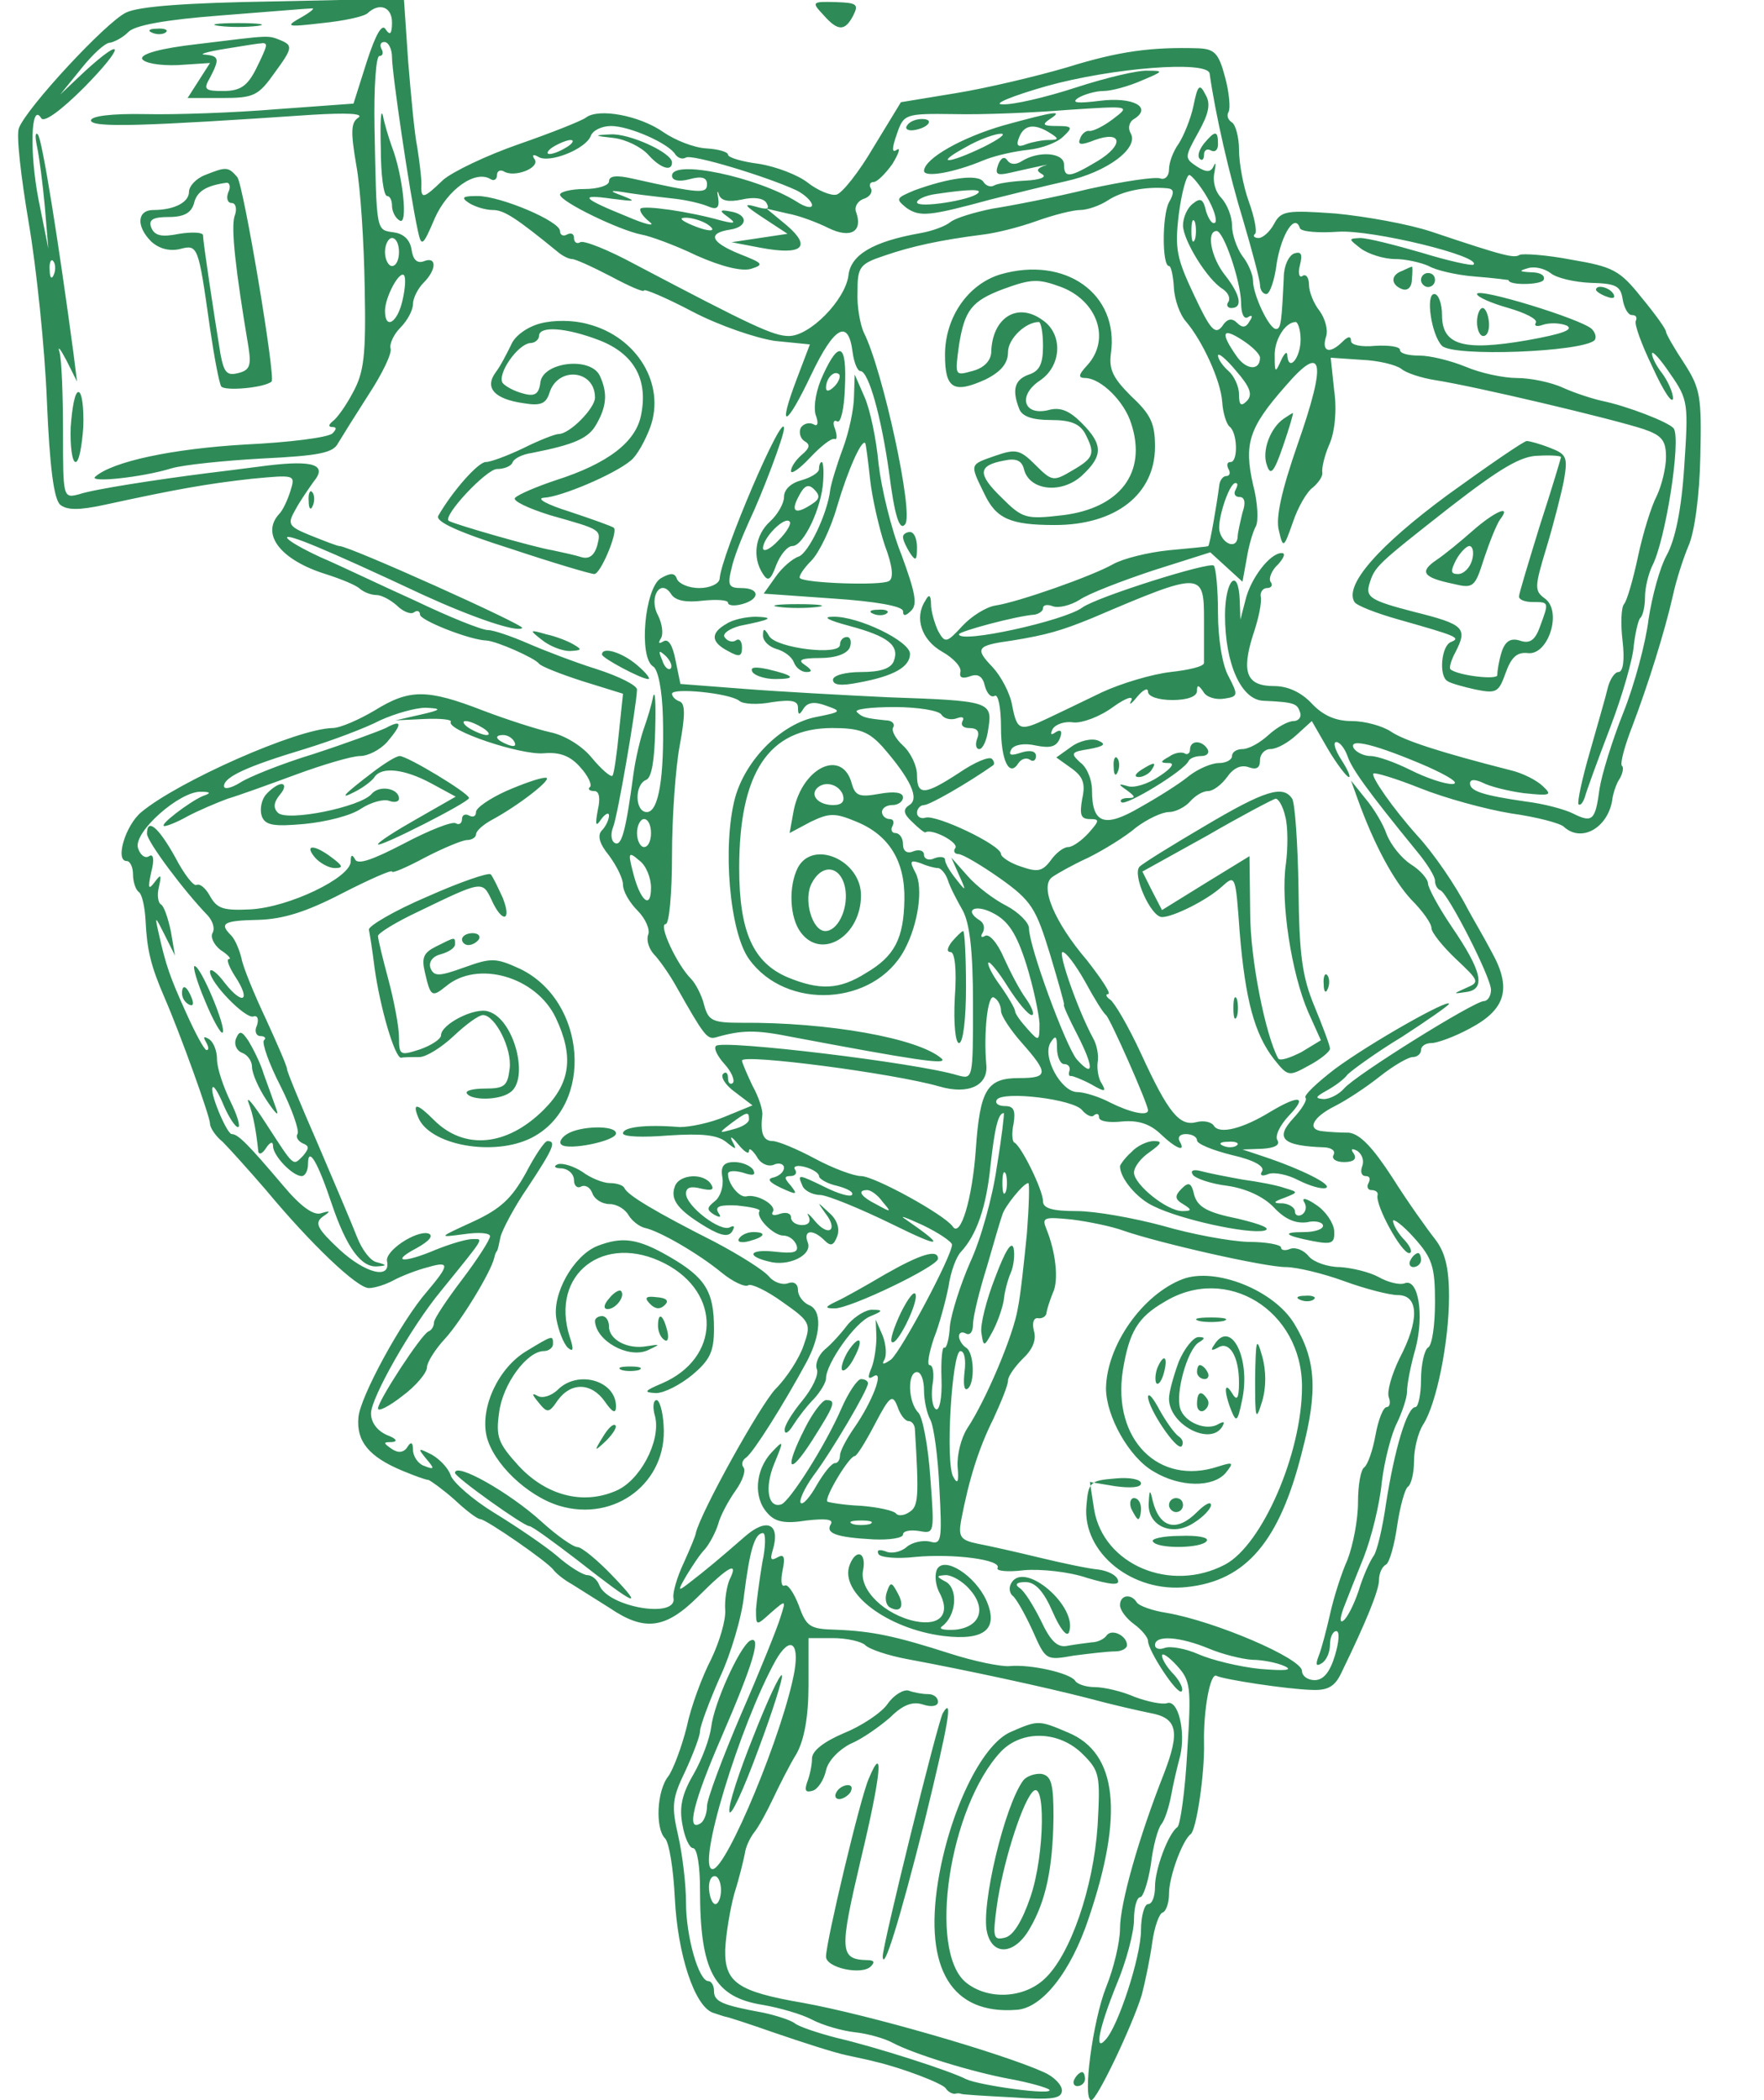 <svg version="1" xmlns="http://www.w3.org/2000/svg" viewBox="0 0 252 300"><g fill="#2E8B57"><path d="M18 1.8c-2.9 1.4-14.2 13.6-15.3 16.5-.4 1 .3 7 1.4 13.5 1.1 6.4 2.3 17.9 2.6 25.5.4 9.5 1 14 1.9 14.8 1 .8 2.7.8 6.4 0 10.1-2.2 14.6-3 20.9-3.7 6.3-.6 6.3-.6 5.6 1.7-.4 1.3-1.1 2.8-1.6 3.3-2.7 2.9.2 6.6 6.6 8.6 2.2.7 4.4 1.6 4.9 2.1.6.5 1.6.9 2.4.9.7 0 2 .7 2.9 1.5.8.8 1.9 1.3 2.4 1 .5-.4.9-.2.9.3 0 .8 7 3.6 9.5 3.7 1.5.1 6.9 2.5 7.5 3.3.3.4 3.1 1.5 6.2 2.5l5.8 1.8-.6 5.7c-.3 3.1-.7 5.8-.9 6-.2.3-1.6-.9-3-2.6-1.4-1.7-3.9-3.2-5.9-3.6-1.8-.4-6.2-1.8-9.6-3.1-8-3.1-10.5-3.1-15.5 0-2.2 1.3-4.9 2.5-6 2.5-5.1.1-22 7.6-27.3 12-2.3 1.9-3.8 7-2.1 7 .5 0 .9.9.9 1.9 0 1.1.4 2.2.8 2.5.5.3.9 2.2 1 4.2.2 4 .7 6.3 2.7 10.9 2.3 5.3 6.5 17 6.5 18 0 .6.8 1.8 1.8 2.6.9.9 3.7 4 6.2 6.9 6.4 7.7 13 14 14.7 14 .8 0 2.4-.5 3.5-1.1 1.1-.6 3.4-1.5 5-1.9 3.1-.9 3-.3-.2 3.5-3.6 4.1-9.6 15.1-9.8 18-.3 3.4 1.5 5.6 6.3 7.6 1.7.7 3.3 1.3 3.7 1.3.3.1 2 1.3 3.7 2.8 1.7 1.6 3.3 2.8 3.7 2.8.8 0 9.8 6.2 10.5 7.3.4.5 1.5 1.4 2.6 2 1.1.7 3.5 2.2 5.4 3.4 5 3.4 8 3 12.7-1.7 4.3-4.3 5.8-5.1 4.4-2.3-.4 1-.7 2.9-.6 4.3.1 1.4-.8 4.5-2 7-1.3 2.5-2.9 6.8-3.5 9.7-.7 2.8-1.9 6-2.6 7-1.7 2.1-1.9 7.5-.5 8.9.6.6 1.2 4.4 1.4 8.5.4 8.1 2.8 15.4 5.4 16.4.9.3 1.8.6 1.9.6.2 0 3.3 1 7 2.3 3.8 1.3 8.4 2.8 10.3 3.2 1.9.4 3.7.8 4 .9 3.9.9 9.6 3.1 10.1 3.8.3.5.9.8 1.3.8.3-.1.7-.1.9 0 .1.1 3.4.3 7.3.5 5.7.4 7.1.2 7.1-1 0-.8-1.2-2-2.6-2.6-6-2.7-25-8.2-34.4-9.9-9.3-1.6-11.2-2.9-11.1-7.6.1-2.2.7-5.8 1.3-8 .7-2.2 1.3-4.7 1.5-5.7.1-.9.7-2.2 1.3-3 .6-.7 1.8-2.9 2.7-4.8.9-1.9 2.4-4.9 3.4-6.5 1.1-2 1.7-5.3 1.7-9.8v-6.7h3.5c2 0 4.1.5 4.6 1 .6.6 3.3 1.5 6 2 8.6 1.6 19.7 4 25.9 5.6 3.3.9 7.3 1.8 8.8 2.1 3.9.7 4.3 2.6 2 8.6-3.6 9.1-6.3 18.6-6.3 22.2 0 1.9-.9 5.7-2 8.4-1.9 4.8-3.4 16.1-2.1 16.1.8 0 5.8-10.5 7.2-15 .5-1.9 1.2-5.3 1.5-7.5.3-2.2 1-4.2 1.5-4.3.5-.2.9-1.4.9-2.7 0-2.4 1.9-7.6 3.1-8.5.8-.6 2-8.5 1.9-13-.1-4.7.9-10.2 1.8-9.6 1 .5 10 1.9 13.6 2 2.3.1 3.3-.5 4.2-2.4 3.7-7.6 5.4-11.9 5.4-13.3 0-.9.4-1.9 1-2.2.5-.3 1.2-2.8 1.6-5.6.4-2.7 1.1-5.2 1.5-5.5.5-.3.9-2 .9-3.7 0-1.8.6-4.1 1.3-5.2 1.9-2.9 3.7-11.8 3.7-18.3 0-4.2-.6-6.4-2-8.2-1.1-1.4-3.9-5.3-6.1-8.8-2.8-4.3-4.6-6.2-6.2-6.4-1.2 0-2.9-.1-3.7-.2-2.4-.2-1.5-2 1.7-3.6 1.6-.8 4.5-2.7 6.5-4.3 1.9-1.5 4-2.7 4.6-2.7.7 0 1.2-.5 1.2-1 0-.6.7-1 1.5-1s3.3-.9 5.5-2.1c5.1-2.7 6-5.7 3.1-10.9-1.1-2.1-2.7-4.8-3.4-6.1-1.8-3.5-4.9-8-7.2-10.5-3.5-3.9-6.7-8.5-6.3-8.9.2-.2 3.2.7 6.7 2.1 3.5 1.4 9.3 3 13 3.6 3.6.5 7 1.4 7.5 1.9 2.5 2.3 6.2.2 6.9-3.7.1-1 .6-2.5 1.1-3.2.4-.7.6-1.6.3-1.8-.3-.3.4-2.9 1.5-5.7 2.2-5.8 4.6-13.4 5.8-18.7.4-1.9 1.4-5.1 2.2-7 .9-2 1.6-7.4 1.7-12.8.2-8.6 0-9.7-2.3-13.3-1.4-2.1-2.6-4.2-2.6-4.5 0-.4-1.6-2.6-3.5-4.9-3.1-3.9-4.1-4.4-10-5.4-3.6-.7-6.9-.9-7.4-.7-.8.5-1.9.3-12.6-3.3-3.3-1.1-9.5-2.2-13.7-2.6-7-.5-7.8-.4-8.8 1.5-.6 1.1-1.6 2-2.2 2-.6 0-.9-.3-.5-.6.3-.3-.1-2.4-.9-4.6-.8-2.2-1.4-5.5-1.4-7.4 0-1.8-.5-3.6-1-3.9-.6-.4-.8-1-.5-1.5.3-.5.1-2.8-.5-5-.9-3.4-1.5-4-3.8-4.1-6.7-.2-11.3.4-18.7 2.7-4.4 1.3-11.6 3-15.9 3.7l-7.9 1.3-3.9 6.4c-2.1 3.6-4.5 6.6-5.3 6.8-.8.2-2.7-.6-4.1-1.7-1.4-1.1-4.5-2.3-7-2.7-2.4-.3-4.4-.9-4.4-1.3s-1.4-.8-3.1-.9c-1.8-.1-4.5-1.2-6.1-2.3-3.4-2.4-9.3-3.5-11.1-2.1-.7.5-5 2.2-9.6 3.8-4.6 1.6-9.4 3.9-10.8 5.1-2.9 2.8-3.2 2.8-3.1.5 0-.9-.3-3.3-.6-5.2-.4-1.9-.9-7.5-1.3-12.3l-.6-8.9-18.5.4c-12.5.2-19.4.7-21.2 1.6zm25 .7c-2.3 1.3-2.1 1.4 3 .8 3-.3 5.9-.9 6.5-1.4 1.7-1.6 3.5-.9 3.5 1.3 0 1.7-.3 1.9-.9 1-.5-.9-1.4.6-2.7 4.6l-1.9 6-11 .8c-6 .5-14.5.8-18.7.7-5-.1-7.8.3-7.8.9 0 1.1 8 .8 31.5-.8 5-.3 7.5-.2 6.7.4-1.1.7-1.1 2.1-.3 6.8.6 3.2 1.1 11.1 1.2 17.5.2 9.7-.1 12.1-1.7 15-1 1.9-2.3 3.7-2.9 4.1-.6.5-.6.8 0 .8s.6.3 0 .9c-.6.6-6.2 1.3-12.5 1.6-10.3.6-18.9 2.4-21.4 4.6-1 .9 6.7.1 10.9-1.2 1.7-.5 7.5-1.1 12.9-1.4 8.2-.4 10.2-.8 10.9-2.2.6-1 2.6-4.2 4.4-7 1.9-2.9 3.3-5.8 3.1-6.5-.2-.6.4-2 1.4-3 1-1 1.8-2.5 1.8-3.4 0-.8.7-2.2 1.5-3 1.9-1.9 1.9-3.8.1-3.1-1 .4-1.6-.2-1.8-1.6-.2-1.4-1.1-2.3-2.5-2.5-2.6-.4-2.5.2-2.8-15-.1-5.6.2-10.2.7-10.2.5 0 .6-.5.3-1-.3-.6-.1-1 .4-1 .6 0 1.1 1 1.1 2.2 0 2.2 2.5 19.3 3.7 24.8.5 2.3.7 2.2 2.4-1.8 1.8-4.1 5.8-7 8-5.6.5.3.9 0 .9-.6s.5-.8 1-.5c1.5.9 5.1-.5 4.4-1.7-.5-.7-.2-.8.5-.4 1.5 1 6.8-1.1 7.5-3 .3-.8 1.6-1.4 2.9-1.4 2.6 0 8.3 2.5 9.2 4.1.4.5 1 .7 1.5.4.9-.5 11.5 2.7 15.8 4.7 1.2.6 2.2 1.6 2.2 2.1s-1 .3-2.2-.5c-5.6-3.5-17.8-6.1-17.8-3.7 0 .7 1 .9 2.5.5 1.8-.5 2.5-.2 2.5.7 0 1.4-.9 1.4-10.7-.8-2.2-.5-3.3-.4-3.3.4 0 .6-1.6 1.1-3.5 1.1s-3.5.4-3.5.8c0 1 8.5 5.1 11.6 5.7 1.2.2 4.8 1.5 7.9 3 3.6 1.6 6.5 2.3 7.8 1.9 1.9-.6 1.7-.8-1.6-2.1-4.2-1.7-4.7-3-1.4-3.5 2.6-.4 2.6-2.2 0-2.6-1.5-.3-1.6-.1-.3.8 1.2.9 1 1-1 .5-4.6-1.3-11-2.2-11.5-1.7-.2.3.3 1.1 1.3 1.9.9.7-.5.4-3.3-.8-6.4-2.6-6.9-3.2-2-2.5 3.2.4 3.5.4 1.5-.4-2.2-.8-2-.9 1-.4 1.9.3 4.9.6 6.5.8 1.7.2 3.8.7 4.7 1.1 1.2.5 1.6.2 1.4-1.2-.2-1-.1-1.2.1-.5.3.9 1.4 1.1 3.3.7 1.7-.4 3.1-.2 3.5.5.5.9.1 1-1.6.5-1.8-.5-1.5-.1 1.1 1.6l3.5 2.3-4 .6-4 .6 4.2.8c5.9 1.1 7.3-.1 3.7-3.2l-2.9-2.4 3 .7c1.7.3 4.3 1.3 5.9 2.1 3.1 1.5 4.9.5 3.9-2.3-.3-.7.2-1.6 1.1-1.9.9-.3 1.3-1 1-1.5-.3-.5-.1-.9.4-.9s1.7-1.2 2.7-2.6c.9-1.5 1.2-2.4.6-2-.7.5-.7-.2 0-2.2 1-2.9 1.1-3 8.2-2.9 4 .1 11.3-.2 16.2-.6 9-.6 9-.6 6.5 1.3-1.3 1-2.9 1.8-3.4 1.7-.4-.1-1.1.4-1.3 1.1-.4.9.1 1 2.1.2 3.9-1.4 4.2.7.4 3-4 2.4-4.8 2.5-4.8.5 0-1.7-3.6-2-6-.5-.9.6-1.7.5-2.1-.1-.4-.6-.9-.4-1.3.6-.5 1.4-.2 1.6 1.6 1.2 4.4-1 6.3-1.4 4.9-1-1 .4-1.1.7-.2 1.2.7.4-.4.8-2.4.9-2 .1-4 .4-4.5.7-.5.3-1.2 0-1.5-.5-.7-1.2-5-.6-9.9 1.2-2.6 1.1-2.7 1.2-1.1 2.5 1.9 1.3 3.2 1.2 12-1.2 2.8-.7 7.6-1.9 10.7-2.6 6-1.3 10.6-4.8 9.3-6.9-.4-.7-.2-1.6.5-2 2.7-1.7-.2-3.2-4.9-2.6-3.2.4-4.1.3-3.1-.4.8-.5 2.5-1 3.6-1 1.2 0 3.7-.7 5.5-1.5 3.1-1.3 3.2-1.4.9-1.4-1.4-.1-6 1-10.3 2.4-4.3 1.4-9 2.5-10.5 2.4-1.5 0 1.4-1.2 6.3-2.6 9.3-2.6 23-3.7 23.3-1.8.8 5.7 2.8 14.5 4.8 21 1.3 4.4 2.4 8.6 2.4 9.2 0 .7.4 1.3.9 1.3s1.2-2 1.5-4.5c.7-4.1 2.6-7.1 3.3-4.9.2.5 2.6.7 5.5.5 4.8-.3 20.5 3.5 19.3 4.7-.2.2-3.5-.5-7.4-1.7-3.8-1.1-7.7-2.1-8.8-2.1-1.7.1-1.7.1.1 1.5 1.1.8 3.3 1.5 4.9 1.5 1.5 0 3.7.5 4.8 1 1 .6 4 1.3 6.6 1.5 2.7.2 4.8.5 4.8.5 0 .8 4.6.7 5 0 .3-.6-.4-1.1-1.7-1.1-1.8-.1-1.9-.2-.5-.6 1-.3 2.4.1 3.2.7.8.7 3.4 1.3 5.7 1.4 3.6.1 4.3.4 4.6 2.3.2 1.3.8 2.3 1.3 2.3.6 0 .8.3.6.8-.3.4.8 3.4 2.4 6.7 1.5 3.3 2.8 5.3 2.9 4.4 0-.8-.7-2.4-1.5-3.5-.8-1-1.5-2.3-1.5-2.9 0-.5 1.2.8 2.6 2.9 2.6 3.7 2.6 4.3 2 13.3-.4 6.2-1.3 10.4-2.5 12.6-1 1.8-2.1 5.9-2.6 9.2-.4 3.3-2 9.3-3.6 13.3s-3.1 8.9-3.4 10.9c-.6 4.5-1 4.9-3.8 3.5-1.2-.6-4.2-1.4-6.7-1.7-6.2-.9-8-1.5-8-2.6 0-.6.7-.6 1.8-.1.9.5 3.6 1.2 5.9 1.5 3.8.4 4.1.3 2.7-1-.8-.8-2.9-1.9-4.7-2.3-9.8-2.5-15.1-4.2-17-5.5-1.2-.8-3.7-1.5-5.6-1.5-2.3 0-4.1-.8-5.7-2.5-1.5-1.6-3.4-2.5-5.4-2.5-3.9 0-4.7-1.9-3-7.3.8-2.3 1.3-4.8 1.1-5.5-.1-.6.3-1.2.9-1.2.6 0 .9-.4.5-.9-.3-.5.2-1.7 1.1-2.5.8-.9 1.1-1.6.5-1.6-1.7 0-4.5 3.7-5.2 6.8l-.7 2.7-.1-2.8c-.2-4.8-2.1-2.9-2.1 2.2 0 6.9 2.3 12.1 5.5 12.2 4.4.2 4.8.4 5.2 1.6.3.7-.2 1.3-.9 1.3-.8 0-2.4.9-3.6 2-1.2 1.1-2.8 2-3.7 2-.8 0-1.5.4-1.5 1 0 .5-.8 1-1.9 1-1 0-2.9.8-4.2 1.8-1.3 1.1-4.5 3.1-7 4.5-5.1 3-6.9 2.4-6.9-2.4 0-1.5-.7-3.3-1.7-4-1.4-1.3-1.3-1.5 1.3-1.9 2.1-.4 2.5-.7 1.3-1.2-.9-.4-2.7 0-3.9.9l-2.1 1.5 2.1 1.5c1.7 1.2 2.1 2.2 1.6 4.4-.4 2.3-.2 2.9 1.1 2.9 1.4 0 1.4.2-.2 2-1 1.1-2.3 2-2.9 2-.7 0-1.8.9-2.5 1.9-1.2 1.6-1.9 1.7-4.2.9-1.6-.5-2.9-1.4-2.9-1.8 0-1.3-9.3-5.7-10.8-5.2-.6.2-1.2-.1-1.2-.7s.5-1.1 1-1.1c.8 0 6.2-3.1 9.9-5.7.2-.2.1-.6-.2-.9-.4-.4-2.5.5-4.7 2-4.9 3.2-6 3.3-6 .3 0-1.3-.9-3.2-2-4.2s-1.7-2.2-1.4-2.6c.3-.5-.2-1-1-1-2.9-.3-3.4-.4-4.2-1.2-.4-.4 2-.7 5.4-.7 3.3 0 6.4.5 6.7 1.1.4.6 1.4.8 2.2.5.8-.3 1.1-.1.8.4-.3.6.1 1 1 1 1.1 0 1.5.5 1.1 1.5-.3.8-.2 1.5.3 1.5s1.1-1.3 1.3-3c.6-3.8.1-3.9-14.3-4.4-6.3-.3-15.5-.8-20.6-1.2l-9.1-.7-.7-3.4c-.4-2.1-1-3.1-1.7-2.7-.7.4-.8.3-.4-.4.4-.6.2-2.1-.4-3.3-1.4-2.6.4-5.4 1.9-3 .6.9 2.1 1.2 4.5.9 2-.2 3.6-.1 3.6.3s.9.5 2 .2c2.6-.7 2.6-2.3-.1-2.3-1.8 0-2-.4-1.4-2.8.3-1.5 1.5-4.5 2.5-6.7 1.9-4 5-12.2 5-13.3 0-2.9-9 18.1-9.2 21.5-.1.7-1.4 1.3-2.9 1.3s-2.9-.6-3.2-1.3c-.3-.9-.9-.9-2.3-.1-2.3 1.4-3.2 11.3-1.1 12.6.7.4 1.3 3.3 1.4 7.3.2 8.5-.6 13.5-2.3 13.5-1.7 0-1.8-3.9-.1-4.6.8-.3 1.2-2.8 1.3-7.2.1-3.7 0-5.8-.3-4.7-.2 1.1-.8 3.1-1.3 4.5s-1.2 4.3-1.5 6.5c-1.1 8.2-1.7 10.5-2.7 9.9-.5-.3-.6-1.3-.2-2.3.6-1.4 3.3-17 3.4-19.6 0-.6-2.6-1.9-5.7-2.9-3.2-1-7.6-2.7-9.9-3.7-2.3-1-4.9-1.9-5.7-1.9-.9 0-5.6-1.9-10.4-4.2-4.9-2.2-10.9-5.1-13.5-6.2-2.6-1.2-4.7-2.4-4.8-2.8 0-.6 5 1.4 19.5 8.2 7 3.2 13.4 5.4 14.1 4.7.4-.4-24.7-11.7-26.1-11.7-.3 0-2.1-.7-4.1-1.5-3.2-1.3-3.4-1.6-2.2-3.7.7-1.3 1.9-3 2.6-4 2-2.4 0-3.1-6.6-2.3-3.1.4-7 .9-8.7 1.1-7.1.9-16.2 2.3-18.2 3-2.3.6-2.3.5-2.3-8.9 0-5.2-.2-10.4-.5-11.4s.1-.5 1 1.2l1.5 3-.5-4c-2.1-15.7-4.5-30.8-5.1-31.3-.4-.4-.4.4-.1 1.8.3 1.4.8 5.2 1.1 8.5l.5 6-1.4-7c-1.3-6.7-1.1-14.1.4-11.6.4.6 2.7-1 6.1-4.4 5.8-5.9 5.9-7.6.1-2.3l-3.5 3.3 3-3.7c1.6-2 3.4-3.7 4.1-3.7.6-.1 1.8-.7 2.6-1.5.9-1 5.4-1.8 13.3-2.4 6.5-.5 12.4-1 12.9-1 .6-.1-.1.5-1.5 1.3zm38 18.5c-.8.5-1.9 1-2.5 1-.5 0-.3-.5.5-1s2-1 2.5-1c.6 0 .3.5-.5 1zm58.7 6.6c-1 1-8.7 2.2-8.7 1.3 0-.4 1.2-1 2.8-1.2 4.7-.7 6.6-.7 5.9-.1zm-38.7 4.4c1.8 1.2.2 1.2-2.5 0-1.3-.6-1.5-.9-.5-.9.8 0 2.2.4 3 .9zm-44 4c0 1.1-.4 2-1 2-.5 0-1-.9-1-2s.5-2 1-2c.6 0 1 .9 1 2zm-49.3 3.2c-.3.8-.6.5-.6-.6-.1-1.1.2-1.7.5-1.3.3.3.4 1.2.1 1.9zm49.8 3.7c-.7 3.2-2.5 4.3-2.5 1.5 0-1.9 2-5.7 2.7-5.1.3.3.2 1.9-.2 3.6zm38.3 52.6c-.3.3-.9-.2-1.2-1.2-.6-1.4-.5-1.5.5-.6.7.7 1 1.5.7 1.8zm9.8 4.6c.5.5 2.7.6 4.7.2 2.8-.4 3.7-.2 3.7.8 0 1.1.2 1.1.8.1.6-.9 1.6-1 3.2-.4 2.3.8 2.2.9-1.3 1.6-5 .9-10.2 6.1-11.7 11.6-1.8 6.8-.8 19.1 2 23 5.3 7.4 17.9 6.7 22.2-1.3 2-3.7 2.7-8.9 1.6-11-.9-1.7-.8-1.9.7-1.4.9.4 2 .7 2.5.7.4 0 1.1.8 1.4 1.7.3 1 1.3 2.9 2.1 4.3 1 1.8 1.5 5.6 1.5 13.4 0 10.8 0 10.8-2.2 10.2-5.9-1.8-33.6-5.1-34.5-4.2-.4.3.2 1.5 1.2 2.6s1.5 2.3 1.2 2.7c-.4.3-.7 0-.7-.7s-.3-1-.7-.6c-.4.4.3 1.6 1.7 2.6l2.5 1.9-3.9 1.6c-2.1.9-5 1.5-6.5 1.5-4.9-.4-8.1 0-8.1.9 0 .5 2.9.6 6.5.3 4.7-.3 6.9-.1 8.2.9 1.5 1.2 1.6 1.2.9-.1-.4-.8 0-.6.8.4.9 1.1 1.6 1.6 1.6 1 0-.5.5-.1 1.1.8.5 1 1.6 1.5 2.4 1.2.8-.4 1.5-.1 1.5.4 0 .6-.7 1.2-1.5 1.4-1 .2-.6.7 1.1 1.5 2.2 1 2.4 1 1.4-.3-1-1.1-1-1.4-.1-1.4.7 0 1-.4.7-.9-.4-.5.3-.7 1.4-.4 1.1.3 2 .9 2 1.3s1.2 1.1 2.6 1.4c1.5.4 2.4.9 2.1 1.3-.3.3-2-.2-3.8-1.1-3.9-1.9-4-1.9-3.3-.3.2.7 1.4 1.4 2.6 1.4 1.2.1 5.8 2 10.3 4.2 7.1 3.5 7.7 3.3 1.9-.7-1.1-.7 0-.3 2.4.8 2.3 1.1 4.2 2.4 4.2 2.8 0 1.6-7.2 15.1-8.7 16.4-1 .7-1.4.8-1 .1.4-.6.3-2.2-.2-3.5l-1-2.3.1 2.5c0 1.4-.3 3.4-.7 4.4-.6 1.4-.5 1.7.3 1.2 1.6-1-.2 3.7-2.8 7.4-1.1 1.6-2 3.3-2 3.9 0 .6-.3 1.1-.7 1.1-.5 0-1.6 1.4-2.6 3.1-1 1.8-2 2.9-2.3 2.6-.3-.3.5-2.1 1.8-3.9 2.7-3.6 7.8-12.3 7.8-13.2 0-.3-.4-.6-1-.6-.5 0-1.8 1.9-2.8 4.2-2.3 5.3-7.4 13.3-8.6 13.7-1.9.6-2.4-2.4-1-5.8s1.4-3.5-.4-1.6c-2.3 2.5-2.6 6.4-.6 8.6 1.1 1.3 2.5 1.6 5.6 1.1 2.7-.3 3.9-.2 3.5.5-.8 1.3.6 1.9 6.1 2.2 2.3.1 4.2-.2 4.2-.7 0-.5 1-.7 2.3-.5 2.2.4 2.2.4 1.6-7.7-.3-4.4-1.1-8.6-1.7-9.2-1.5-1.5-1.6-5.8-.2-5.8.6 0 1 1.2 1 2.6 0 1.4.4 3.3.9 4.2.5.9 1.1 5.3 1.3 9.8.4 7.5.3 8.1-1.4 7.6-1-.2-2.5.1-3.3.8-.8.7-2.2 1-3 .6-.9-.3-1.3-.2-1 .4.3.5 2.7.7 5.3.4 5.4-.5 12.4.4 11.7 1.6-.2.4 1.4.6 3.8.3 2.3-.2 6.4.2 9 1.1 3.4 1 4.7 1.1 4.4.3-.2-.7-1.4-1.3-2.8-1.5-1.3-.1-5.1-.9-8.4-1.7-3.3-.8-7.3-1.7-8.9-2-2.4-.5-2.7-1-2.3-3.3 1.1-5.8 2.5-10.3 4.6-14.5 1.1-2.4 2.1-4.8 2.1-5.5 0-.6 1-2 2.1-3.1 1.4-1.3 2-2.7 1.6-4-.3-1.2 0-1.9.6-1.8.6.1 1.2-.3 1.2-.8.1-.6.5-1.8.9-2.8.9-1.8.4-5.9-.9-9.1-.7-1.7-.4-1.8 3.6-1.4 2.4.3 5.8 1 7.4 1.6 5.2 1.8 20.2 5.2 23.2 5.2 1.5 0 5.3.9 8.3 2 3 1.1 6.5 2 7.7 2 3 0 3.1 3.6.2 9.1-1.1 2.3-1.8 4.7-1.5 5.5.3.8.1 1.4-.3 1.4-.5 0-1.2 1.8-1.6 4-.4 2.2-1.1 4.2-1.6 4.6-.5.3-.9 2.5-.9 5s-.7 6.1-1.5 8.2c-.9 2-2 5.5-2.5 7.8-.5 2.2-1.2 4.9-1.6 5.9-.5 1.3-.4 1.6.4 1.1.7-.4 1.2-1.6 1.2-2.7 0-1 .4-1.9.9-1.9s.4 1.5-.2 3.5c-.7 2.3-1.6 3.5-2.9 3.5-1 0-1.8-.6-1.8-1.3 0-1.8-12.4-7.1-19.3-8.3-2-.3-4-1-4.3-1.5-.8-1.3-2.4-1.1-2.4.4 0 .7.9 1.9 2 2.7 1.1.8 2 1.9 2 2.4 0 1.4 4.2 7.8 4.8 7.2.3-.3-.2-1.4-1.1-2.4-1-1-1.7-2.2-1.7-2.7s1 .2 2.1 1.4c2 2.2 2.1 3 1.5 12.4-.3 5.6-1 10.4-1.4 10.7-1.3.9-3.2 6-3.2 8.5 0 1.4-.4 2.5-1 2.5-.5 0-1 1.7-1 3.7 0 3.8-3.3 13.9-5.1 15.7-1.6 1.8-.9-1.7 1.6-7.9 1.4-3.3 2.5-7.5 2.5-9.3 0-1.7.4-3.2.9-3.2.4 0 1.1-2.1 1.5-4.6.3-2.6 1-5.2 1.5-5.8.5-.6 1.1-2.5 1.4-4.1.3-1.7.9-4.2 1.3-5.7.8-3.5-.3-8.1-1.9-7.5-.7.2-2.7-.2-4.6-.9-1.8-.8-4.4-1.4-5.7-1.4-1.2 0-2.5-.4-2.8-.9-.7-1.1-6.4-2.4-9.4-2.1-1.2.1-5.1-.7-8.5-1.8-7.8-2.5-11.1-3.2-16.3-3.4-3.7-.1-4.2-.4-5.3-3.5-.7-1.8-1.6-3.1-2-2.8-.5.2-.6-.7-.3-2.2.4-1.9.2-2.4-.8-1.8-.9.5-1 .2-.6-1.1 1.1-3.7-.8-4.7-4-1.9-3.9 3.4-5.6 4.8-7.8 6.5-1.8 1.4-1.9 1.4-.5-1 .8-1.3 1.9-3 2.6-3.7.6-.7 1.5-2.3 1.9-3.6.3-1.2 1.5-3.4 2.5-4.8s1.5-2.9 1.1-3.3c-.3-.4-.2-1 .4-1.4 1-.7 5.3-7.5 8.6-13.6 2.1-3.9 2.3-7.5.3-8.2-.8-.4-1.5-1.3-1.5-2.1 0-.9-.6-1.3-1.4-1-.8.3-2-.1-2.7-.9-.7-.9-4.2-3.1-7.8-5-8.5-4.3-12.5-6.7-12.9-7.7-.2-.4-1.1-.7-2.1-.7-.9 0-2.7-.7-3.9-1.6-1.2-.8-2.8-1.3-3.5-1.1-.7.3-.5.6.6.6.9.1 1.7.8 1.7 1.7 0 .8.5 1.2 1 .9.6-.3 1.3.1 1.6.9.3.9 1.4 1.6 2.5 1.6 1 0 2.2.7 2.7 1.6.5.8 1.5 1.6 2.3 1.8 2 .4 7.6 3.6 11 6.4 1.6 1.3 3.3 2.1 3.8 1.8.4-.3 2.7.8 4.9 2.4 4 2.8 4.1 3.1 3 6.2-.6 1.8-2.4 4.6-4 6.2-2.2 2.3-10.7 17.6-11.4 20.6 0 .3-.8 2.2-1.7 4.2-1 2.1-1.6 4.3-1.5 5 .7 3.1-9.4 1.4-10.6-1.8-.3-.8-1.1-1.4-1.7-1.4-.6 0-2.6-1.2-4.4-2.8-1.8-1.5-5.8-4.2-8.9-6.1-3.1-1.9-5.8-4.3-6.2-5.3-.3-1-1.5-2.3-2.7-3-2-1-2.1-1-.8.6 1.2 1.4 1.2 1.6-.3 1-.9-.3-1.6-1.4-1.6-2.3 0-1.1-.3-1.2-.8-.4-.5.8-1.3.9-2.2.3-1.3-.9-1.3-1 0-1 .9-.1.6-.5-.7-1-1.4-.6-2.3-1.8-2.3-3.1 0-2.2 5.7-12.3 10-17.5 6.4-7.9 6.1-7.4 4.5-7.4-.9 0-3.2.7-5.2 1.5-4.7 2-6.6 1.8-2.8-.2 1.8-1 2.5-1.8 1.7-2.1-1.7-.5-6.3 2.5-5.9 4 .5 2.6-3.1 1.7-6.8-1.7-3.2-3-3.6-3.8-2.4-4.7 1.2-.8 1.1-.9-.2-.5-1.1.4-3-1-5.5-4-5-5.9-6.4-7.3-7.3-7.3-.7 0-3.3-6.2-2.7-6.7.2-.2.9 1 1.6 2.7.7 1.6 1.6 3 2 3 .4 0-.1-1.7-1.1-3.7-1-2.1-1.9-4.7-1.9-6 0-1.2-.5-2.5-1.2-2.9-.7-.4-.8-.3-.4.4s.5 1.2.1 1.2c-.3 0-1.6-2.4-2.9-5.3-2.3-5.1-2.9-6.7-4-11.7-.5-2.2-.4-2.1.9.5l1.5 3-.6-3.5c-.4-1.9-1-3.6-1.4-3.8-.4-.2-.6-1.3-.3-2.5.4-1.8.3-1.9-.6-.7-.9 1.2-1 .9-.5-1.4.5-1.9.3-2.7-.3-2.3-.6.4-1.3-.2-1.6-1.2-.6-2.3 6-8.1 9-8 1.4 0 1.5.2.3.6-1.9.8-6.5 4.3-5.5 4.3.4 0 1.9-.6 3.3-1.4 1.5-.8 4.1-1.9 5.7-2.5 1.7-.5 6.1-2.1 9.9-3.5 3.8-1.4 7.9-2.6 9-2.6 1.2 0 2.9-.9 3.9-2 2.2-2.6 2.2-3.3-.2-2-1.1.5-5.7 2.2-10.3 3.7-4.6 1.4-9.3 3.3-10.5 4.1-1.3.8-2.3 1-2.3.5 0-1.3 3.2-2.8 11.5-5.3 3.9-1.2 8.7-3 10.8-4.1 2.2-1 5.1-1.8 6.5-1.8 2.4.1 2.3.3-.8 1l-3.5.8 4.2-.2c2.3-.1 3.9.1 3.7.4-.7 1.2 10 4.8 13.3 4.5 2.3-.2 3.8.4 5.2 2 1.1 1.2 1.7 2.5 1.4 2.8-.4.3-.1.6.6.6s.9 1 .5 2.7c-.4 2.2-.3 2.5.5 1.3.6-.8 1.1-1 1.1-.5 0 .6-.5 1.6-1 2.1-.7.7-.4 1.9 1 3.6 1.1 1.5 2 3.3 2 4.2 0 .9.9 2.5 2.1 3.7 1.1 1.1 1.8 2.7 1.5 3.4-.3.8.1 2 .8 2.8.7.7 2.2 2.8 3.2 4.6 3.9 6.9 4.4 7.6 5.6 7.3 3.8-1.1 5.8-1.1 10.8-.1 17.5 3.3 22.6 4.1 21.5 3.1-3.3-2.9-16.2-5.2-28.6-5.1-4.1 0-4.7-.3-5.3-2.5-.3-1.3-1.2-3.1-1.9-3.8-2-2-4.7-7.8-3.6-7.8.5 0 .9-4.4.9-9.8s.5-12.5 1.1-15.7c.8-4.3.8-6 0-6.3-.6-.2-1.1-.7-1.1-1.1 0-.9 8.2-.1 9.6 1zm-36.6 3.9c.8.5 1.1 1 .5 1-.5 0-1.7-.5-2.5-1s-1-1-.5-1c.6 0 1.7.5 2.5 1zm123.7 7c.3 0-.2-1.1-1.1-2.5-.9-1.4-1.2-2.5-.7-2.5s1.2.9 1.6 2c.6 1.8 2.8 4.9 9.9 13.6 1.5 1.8 2.6 3.6 2.6 4.2 0 .6.3 1.2.8 1.4 1.1.5 7.2 12.4 7.2 14.2 0 .9-.5 1.6-1 1.6-1.4 0-18.4 10.6-20 12.5-.7.8-2 1.5-2.9 1.5-1.3-.1-1.2-.3.4-1.2 1.1-.6 2.5-1.6 3-2.3.6-.6 4-3.1 7.8-5.4 3.7-2.4 6.7-4.5 6.7-4.7 0-.8-11.3 5.6-16.3 9.3-2.6 2-4.5 3.8-4.2 4.1.3.3-.5 1.6-1.7 2.9-2.7 2.9-1.7 4 4.5 4.2 1 .1 1.5.5 1.2 1.1-.3.5.3 1 1.5 1 1.3 0 1.9-.4 1.4-1.2-.5-.7-.3-.8.5-.4.7.5 1 1.4.7 2.2-.3.8-.1 1.4.5 1.4s.7.4.4 1c-.3.5-.1 1 .4 1 .6 0 1 .3.9.7-.4 1.4 3.4 8.3 4.5 8.3.5 0 .3-.8-.6-1.8-1-1-1.7-2.3-1.7-2.8 0-.4 1.4.6 3 2.4 2.6 2.9 3 4.1 3 9.2 0 3.2-.4 6.2-1 6.5-.5.3-1 2.4-1 4.6 0 2.1-.4 3.9-.8 3.9-1.2 0-3 6.1-4.2 13.8-.5 3.5-1.3 6.9-1.8 7.5-.5.7-1.5 2.9-2.1 4.9-.7 2.1-1.7 4-2.2 4.3-.5.4-.5-.3 0-1.7.5-1.3 1.8-4.6 2.9-7.3 1.1-2.8 2.3-7.6 2.6-10.8.4-3.2 1.4-7 2.2-8.5.7-1.5 1.4-3.5 1.4-4.4 0-1 .5-3.7 1.2-6.1 1.3-4.9.4-10.1-1.5-9.4-.7.3-2.4-.1-3.8-.9-1.3-.7-3.8-1.3-5.5-1.4-1.7 0-3.7-.7-4.4-1.5-.7-.9-1.9-1.4-2.7-1.1-.7.3-1.3.2-1.3-.2s-2.1-.8-4.7-.8c-2.7-.1-8.1-1.1-12.2-2.3-4.1-1.1-9.6-2.1-12.3-2.1-3.5 0-4.8-.4-4.8-1.4 0-1.6-3.1-7.9-4.1-8.4-.3-.1-.4-1.4-.1-2.7.3-1.9 0-2.5-1.2-2.5-1 0-1.5-.4-1.2-.9.8-1.3 11-.1 12.2 1.5.6.7 1.4 1.1 1.7.7.4-.3.7-.2.7.3 0 .6 1.5.8 3.3.6 2.2-.2 3.9.3 5.4 1.7 2.3 2.2 3.8 2.8 2.8 1.1-.3-.6.1-1 .9-1 .9 0 1.6.4 1.6.9s2.2 1.4 5 2.1c3.1.7 4.7 1.6 4.3 2.3-.4.6 0 .8.9.4.9-.3 2.8.1 4.3.9 1.6.8 3.3 1.3 3.9 1.1 1.1-.4-3.5-2.7-8.9-4.5l-3-1 2.8-.1c1.7-.1 2.6-.5 2.2-1.2-.4-.6.3-2.1 1.6-3.5 2.7-2.8 1.6-3.1-2.6-.6-3.9 2.4-7.3 3.3-8.1 2-.3-.5-1.4-.8-2.5-.5-2.4.6-4-1.3-7.9-9.8-1.8-3.9-3.8-7.3-4.4-7.7-.6-.4-.7-.8-.3-.8.5 0-.9-2.1-3-4.8-4.7-5.5-6.8-10.6-5-11.9.7-.5 3-1.8 5.2-2.8 2.2-1.1 5.3-3 6.8-4.3 1.6-1.2 3.7-2.2 4.7-2.2.9 0 2.3-.7 3-1.5.7-.8 1.8-1.5 2.6-1.5.7 0 1.9-.9 2.7-2 .9-1.3 2-1.8 3.1-1.4 1.1.4 1.6.1 1.6-1 0-.9.7-1.6 1.5-1.6.9 0 2.5-.9 3.7-2l2.2-2 2.3 4c1.3 2.2 2.7 4 3 4zm-66.6-4.3c4 4.6 5.3 7.4 3.8 8.3-.9.6-.9 1.2.4 2.4.9.9 1.8 1.6 1.9 1.5.9-.6 4.7 1.4 4.3 2.2-.4.5-.1.9.4.9.6 0 3.3 1.6 6 3.5 4.5 3.2 5.1 4.3 7.1 10.8 1.2 4 2.1 7.2 2 7.2-.2 0 .7 2 1.9 4.3 2.4 4.7 2.4 6.3-.1 3.5-1.6-2-6.8-16.1-6.8-18.7 0-.8-1.5-2.3-3.2-3.2-1.8-.9-4.3-2.8-5.6-4.3l-2.3-2.6 1.1 2.5c1.1 2.4 1 2.4-.4.6-.9-1.1-1.6-2.3-1.6-2.8 0-.4-.7-.5-1.5-.2-.8.4-1.5.1-1.5-.5s-.7-.8-1.5-.5c-.9.4-1.5 0-1.5-1 0-.9-.5-1.6-1.1-1.6-.5 0-.7-.5-.4-1 .3-.6.1-1-.4-1-.6 0-1.1-.5-1.1-1 0-.6.7-1 1.5-1s1.5-.5 1.5-1.1c0-.7-1.2-.9-3.4-.5-2.8.5-3.4.3-3.9-1.4-1.3-5.1-7-2.5-8.3 3.7l-.6 3.3 3-1.6c2.7-1.3 3.5-1.3 6.6 0 4.6 1.9 6.9 5.6 6.8 11.1-.1 5.6-1.4 8.1-5.5 10.5-3.8 2.4-6.6 2.5-11.2.6-4.9-2.1-6.9-6.5-6.9-15.6 0-13.6 4.2-20 13.3-20 3.9 0 5.2.5 7.2 2.7zm-52.6-.7c.3.6-.1.7-.9.4-1.8-.7-2.1-1.4-.7-1.4.6 0 1.3.4 1.6 1zm130.4 3.5c3.1 1.4 4.7 2.4 3.6 2.5-1.2 0-3.8-.9-6-2s-4.7-2-5.7-2c-.9 0-2-.5-2.4-1.1-.9-1.6 3.3-.5 10.5 2.6zm-83.5 4c.3 1-.1 1.5-1.4 1.5-2 0-3.3-1.3-2.3-2.4 1.1-1.1 3.1-.6 3.7.9zm-27.4 5.5c0 1.1-.4 2-1 2-.5 0-1-.9-1-2s.5-2 1-2c.6 0 1 .9 1 2zm0 7.8c0 3.3-1.6 1.8-2.6-2.3-.7-2.7-.6-2.9.9-1.6 1 .7 1.7 2.5 1.7 3.9zm53.6 10.9c1 3.2 1.8 7 1.9 8.5 0 2.6-.1 2.6-1.7.8-1-1.1-1.8-2.2-1.8-2.6 0-.3-.9-1.9-2.1-3.6-1.2-1.6-1.9-3.1-1.7-3.3.2-.2 1.5 1.4 2.8 3.5 1.4 2.2 2.9 4 3.4 4 .4 0 .1-1-.8-2.3-.9-1.2-2.3-3.9-3.2-5.9-.9-2.1-2.1-3.5-2.7-3.1-.5.3-.7.1-.3-.5.3-.6.2-1.3-.4-1.7-2.4-1.5-.7-2.4 1.8-1.1 2.2 1.1 3.4 2.9 4.8 7.3zm8.4 2.5c1.3 2.4 2.6 4.5 3 4.8.6.5 6 12.7 6 13.6 0 .9-2.6.3-5.4-1.1-1.5-.8-3.7-1.5-4.7-1.5-2.3 0-5.1-5.1-3.8-7.1.7-1.1.9-.9.9.8 0 1.3.5 2.3 1 2.3.6 0 .9.4.8.9-.2.5-.1.9.2.8.3 0 1.6.5 2.9 1.2 1.9 1.1 2.2 1.1 1.5-.1-.5-.7-.7-2.1-.6-3 .2-1-.1-2.6-.7-3.6-2.2-4.1-5-12.2-4.3-12.2.5 0 1.9 1.9 3.2 4.2zm-12 4.2c0 .7 1.4 2.8 3 4.6 3.8 4.3 3.8 5-.4 5-4.6 0-5.6 1.6-6.2 10.2-.5 7.1-2.2 12.7-3.3 11-1.2-1.7-11.2-7.2-13.1-7.2-1 0-4-1.1-6.6-2.5-2.6-1.4-5.3-2.5-6-2.5-1.4 0-1.8-1.2-1.5-3.7.1-.7-.5-2.6-1.4-4.2-.8-1.7-1.5-3.3-1.5-3.6 0-1 21.6 1.8 28.2 3.7 4.1 1.2 7-.1 6.7-3.1-.4-4.6.2-10.2 1.1-9.6.6.3 1 1.2 1 1.9zm-36 15.5c0 .5-1 1.1-2.2 1.4-2.2.6-2.2.6-.4-.8 2.3-1.7 2.6-1.8 2.6-.6zm35.4 6.8c-.6 4.3-2.3 10.4-3.8 13.6-1.4 3.2-2.7 7.3-2.9 9.1-.1 1.9-.5 3.3-.8 3.1-.3-.2-.5 1.8-.4 4.5.1 2.7-.3 4.6-.8 4.3-.5-.3-.7-1.8-.5-3.4.3-1.6.1-2.9-.4-2.9-.4 0-.1-1.7.6-3.8.8-2 1.7-5.4 2.1-7.4.3-2.1 1.1-4.3 1.8-5 2.2-2.4 3.6-6.3 4.2-12.3.6-5.4 1.1-7.5 1.9-7.5.1 0-.3 3.5-1 7.7zm34.3-3.1c-.3.3-1.2.4-1.9.1-.8-.3-.5-.6.6-.6 1.1-.1 1.7.2 1.3.5zm-33 6.6c-.3.7-.5.2-.5-1.2s.2-1.9.5-1.3c.2.7.2 1.9 0 2.5zm3 6c-.4 4-.9 8.8-1.3 10.7-.6 3.8-4.6 13.2-7.2 17.1-.9 1.4-1.5 3.8-1.4 5.5.2 2.2 0 2.6-.6 1.5-1.2-1.9-.2-18 1-18 .6 0 .8 1.3.6 2.9-.2 1.7-.1 2.8.4 2.5 1.1-.7 1-5.2-.2-5.9-.5-.3-1-1.1-1-1.6 0-.6.5-.7 1-.4.6.3 1-.3 1-1.3 0-1.1.9-4.8 2-8.3 1-3.5 2-6.9 2.2-7.4.3-1.1 3-4.5 3.7-4.5.2 0 .1 3.3-.2 7.2zm-20.6-4.5c1.3 1.5 1.2 1.5-.8.4-2.4-1.2-2.9-2.1-1.4-2.1.5 0 1.5.7 2.2 1.7zm3.7 31.3c.5 0 .9.6.9 1.2.6 9.7.5 11-.8 11.8-.7.5-1.6.6-1.9.2-.3-.4-2.5-.9-5-1.1-2.5-.1-4.7-.5-4.8-.6-.5-.5 3.1-6.5 3.9-6.5.3 0 1.6-2.1 2.9-4.6 2.1-4 2.5-4.3 3.2-2.5.4 1.2 1.1 2.1 1.6 2.1zm-5.5 14.7c-.7.2-1.9.2-2.5 0-.7-.3-.2-.5 1.2-.5s1.9.2 1.3.5zm-15.4 5.5c-.4 2.4-.8 5.4-.9 6.7 0 2.4 0 2.4 2.1.5 2.2-1.9 2.2-1.9 1.4.6-.4 1.4-2.9 7.6-5.6 13.8-2.7 6.3-4.9 12.2-4.9 13.2s-.4 2.2-1 2.5c-2 1.2-.9-3.2 3-12.2 4.6-10.6 5.9-14.9 4.1-13.9-1.5 1-5.1 8.9-5.5 12.3-.2 1.6-1.3 4.6-2.5 6.7-1.7 2.9-2.1 4.8-1.6 7.3.3 1.8 1 3.3 1.5 3.3.6 0 1 2.6 1 5.9 0 11.7 2 15.4 9 16.5 2.3.4 5.5 1.3 7 2.1s4.3 1.6 6.1 1.8c1.9.2 4.3.9 5.4 1.5 3 1.6 11.4 4.2 16.9 5.2 2.7.5 5.1 1.2 5.5 1.5.8.9-10-.6-11.9-1.5-2.3-1.2-12.9-4.6-18.5-5.9-2.7-.7-5.4-1.6-6-2.1-.5-.4-2.6-1.1-4.5-1.5-6-1.1-7-1.6-7-3.1 0-.8-.4-1.4-.8-1.4-1.4 0-3.2-6.4-3.2-11.2 0-2.6-.5-6.8-1.1-9.5-1-4.3-.9-5.4 1-9.3 1.1-2.4 2.1-5 2.1-5.7 0-.7 1.3-4.2 2.8-7.6 1.6-3.4 3.2-8.8 3.5-11.9.8-6.3 1.5-8.8 2.7-8.8.4 0 .4 1.9-.1 4.2zm63.8 12.3c1.9.8 4.7 1.5 6.2 1.6 1.4 0 3.5.4 4.6.9 1.3.6.1.7-3.5.4-3-.3-7-1.3-8.8-2.1-1.8-.8-4-1.2-4.8-.9-.8.3-1.4.1-1.4-.4 0-1.5 3.6-1.2 7.7.5zm-59.2 3.2c-1.5 8.5-9.7 28.3-11.7 28.3-2.4 0 3.9-20.6 9-29.8 2-3.5 3.4-2.7 2.7 1.5zm-10.5 31.3c0 1.1-.4 2-.8 2s-.8-.9-.9-2c-.1-1.1.2-2 .8-2 .5 0 .9.9.9 2zM31.3 3.7c1.5.2 3.9.2 5.5 0 1.5-.2.2-.4-2.8-.4s-4.3.2-2.7.4zM21.8 4.7c.7.3 1.6.2 1.9-.1.4-.3-.2-.6-1.3-.5-1.1 0-1.4.3-.6.6zM28.2 6.3c-5.3.6-8.1 1.4-7.9 2.1.3.6 2.4 1 5.1.9l4.6-.3-1.6 2.5-1.6 2.5h4.9c4.6 0 5.2-.3 7.6-3.7 2.5-3.4 2.5-3.8.9-4.5-2-.8-1.3-.8-12 .5zm9.8.2c0 .4-.7 1.9-1.5 3.5-1.2 2.3-2.2 3-4.6 3-2.6 0-2.9-.2-1.9-1.9 1.4-2.7 1.3-3.1-.7-3.3-1 0 .2-.4 2.7-.8s4.8-.8 5.3-.8c.4-.1.7 0 .7.3zM170.5 15.1c-.4 1.9-1.4 4.3-2.1 5.4-.8 1.1-1.4 2.7-1.4 3.7s-.6 1.5-1.2 1.3c-.7-.3-5.3.4-10.3 1.5-4.9 1.2-11.1 2.4-13.7 2.8-2.5.5-5.2 1.3-6 1.9-.7.6-2.6 1.3-4.3 1.6-6.8 1.2-10 3.1-10.3 6.1-.5 3.5-5.5 8.6-8.5 8.6-2.2 0-5.2-1.4-22.1-10.3-3.7-2-7.2-3.4-7.7-3.1-.5.3-.9 0-.9-.6s-.4-.8-1-.5c-.5.3-1 .1-1-.5 0-1.4-8.5-5-11.8-5-2.1 0-2.4.2-1.2 1 .8.5 2.3 1 3.4 1 1.6 0 3.3 1.1 9.3 6 .7.6 1.6 1 2 1 .5 0 2.9 1.1 5.6 2.5 2.6 1.4 4.7 2.3 4.7 2 0-.3 3.1 1 6.9 3 3.8 2 9.1 3.8 11.8 4.2l5 .5-1.9 5c-2.8 7.4-1.5 6.9 2.1-.7 3.3-6.9 5.3-8 5.9-3.2.2 1.5.7 2.7 1.1 2.7 1.2 0 3 6.6 4.1 14.4.8 6.3 1.5 8.5 2.3 7.5 1.3-1.4-3.2-22.1-5.9-27.4-.5-1.1-1-3.7-.9-5.8 0-3.6.3-4 3.9-5.2 3.8-1.3 7.8-2.2 14.1-3 1.7-.2 5-1 7.5-1.9 2.5-.9 5.3-1.6 6.3-1.6s2.8-.6 4-1.4c2-1.3 5.3-2 8.5-1.7.9.1 1 .6.2 2-1 1.9-1 9.1 0 9.1.3 0 .6 1.4.7 3.1.1 1.8.9 3.9 1.7 4.8 2.4 2.8 5 8.5 5.2 11.5.1 1.6.6 3.1 1 3.5 1.2.8 1.3 5.1.2 5.1-.5 0-.6.4-.3 1 .3.5.2 1-.3 1s-.9.6-1 1.2c-.4 3.1-1.4 8.8-1.6 8.8 0 .1-2.6.3-5.6.6-3 .3-6.6 1.2-8 2-3 1.7-13.5 5.4-16.8 5.9-1.3.2-3.4 1.5-4.7 2.9-2.3 2.5-2.5 2.5-3.5.7-.5-1.1-1-2.8-1-3.8 0-1.3-.3-1.5-.8-.5-1.6 2.4-.6 5.6 2.4 7.3 1.6.9 2.8 2.2 2.6 2.9-.2.8.3 1 1.4.6 1.1-.4 1.8 0 2.1 1.4.3 1.1.9 1.7 1.4 1.4.5-.3.9 1.7.9 4.5 0 4.8 1.2 7.2 2.5 5.1.4-.6 1.1-.8 1.6-.5.5.4.9.1.9-.5 0-.7-.8-.9-2.1-.5-1.5.5-1.9.4-1.4-.5.4-.6 1.8-.9 3.5-.5 2 .4 2.9.2 3.4-1 .4-1 .2-1.4-.6-.9-.7.5-.8.3-.4-.5.5-.7 1.8-1.1 3-.9 1.2.1 3.7-.8 5.6-2.2 1.8-1.3 3-1.7 2.6-.9-.4.7 0 .5.8-.5.9-1.1 1.6-1.4 1.6-.8 0 .7 1.5 1.2 3.5 1.2 2.1 0 3.5-.5 3.5-1.3 0-.9.2-.9.9.1.4.8 1.8 1.2 3 1 2-.3 2-.5.6-3.2-.9-1.6-1.5-5.5-1.5-9s-.3-6.5-.6-6.8c-.6-.6-16.8 4.5-18.8 6-2.6 1.9-17.6 5.2-17.6 3.8 0-.4 8.1-2.6 10.8-2.8.6-.1 1.2-.5 1.2-.9 0-.5.6-.6 1.4-.3.8.3 2.5-.1 3.8-.9 1.3-.9 6-2.7 10.5-4.2l8.2-2.6 2.3 2.1 2.3 2.1.6-3.3c.3-1.9.9-3.9 1.3-4.6.4-.7.3-3.4-.4-6-1.3-5.8-.6-8.1 4.6-14 5.4-6.3 6-3.8 1.8 8.2-2.3 6.6-3.2 10.6-2.7 12.4.6 2.6.7 2.5 2-1.2.7-2.1 2-4.4 2.9-5 .8-.7 1.4-1.6 1.3-2.1-.1-.6.3-2.4 1-4 .8-1.8 1.1-4.9.7-7.7l-.5-4.7 4.4.3c2.4.1 4.9.7 5.7 1.3.7.6 2.9 1.3 4.8 1.6 5.8.9 25.2 5.5 29.8 7 2.6.9 3.2 1.6 3.2 4 0 1.5-.6 4-1.3 5.5-.8 1.5-2 5.4-2.7 8.7-.7 3.3-1.6 6.4-2 6.8-.4.5-.5 2.8-.2 5.3.3 2.6.1 4.4-.6 4.4-.5 0-1.2 1-1.5 2.2-.3 1.3-1.5 5.4-2.6 9.3-1.1 3.8-1.8 7.1-1.6 7.4.3.2.6-.2.9-1 .2-.8 1.8-5.2 3.6-9.9s3.3-10 3.4-11.8c.2-1.7.6-3.5.9-3.9.4-.3.7-1.7.7-3 0-1.4.5-3.3 1-4.4 1.9-3.5 4.2-18.1 3.1-19.7-.7-.9-6.7-3.2-10.1-3.9-1.4-.3-3.9-1.1-5.7-1.9-1.7-.8-4.7-1.4-6.6-1.4-1.9 0-5.2-.7-7.3-1.6-2.2-.9-5.1-1.6-6.6-1.6-1.6 0-2.8-.3-2.8-.8s-1.6-.7-3.5-.6c-2 .2-3.5-.1-3.5-.7 0-.7-.4-.7-1.2.1-1.8 1.8-3 1.5-2.4-.6.4-1-.1-2.7-.9-3.8-.8-1-1.5-2.7-1.5-3.7s-.4-1.6-.9-1.3c-.5.4-.7-.4-.4-1.5.4-1.6.2-2-.8-1.7-.8.3-1.5 1.8-1.5 3.4-.3 6.3-.4 7.4-1.1 7.4-1 0-3.3-4.9-3.3-6.9 0-.9-.7-2.5-1.5-3.5-.8-1.1-1.5-3.1-1.5-4.4 0-1.3-.7-3-1.5-3.9-.9-.9-1.3-2.4-1-3.7.2-1.1.2-1.6-.1-.9-.4.9-1 1-2.4.1-1.8-1.2-1.8-1.3.2-4.9 1.5-2.7 1.8-4.1 1-5.4-.8-1.6-1.1-1.4-1.7 1.6zm1.9 13c1 1.7 1.5 3.3 1.2 3.7-.4.3-.9-.4-1.3-1.6-.4-1.8-.8-2-1.9-1.1-.8.6-1.4 2-1.4 3.1 0 2.1 3.5 7.8 5.7 9.1.7.5 1.1 1.2.8 1.8-.4.5-.1.9.4.9 1.7 0 1.3-1.9-.9-4.7-2-2.5-2.7-6.3-1.2-6.3 1 0 3.4 7 3.5 10.2 0 1.6.4 2.5 1 2.1.6-.4.7-.1.2.6-.5.9-1 1-1.8.2-.7-.7-1.4-.6-2.1.5-1 1.3-1.7.5-4-4.4-2.5-5.3-2.8-6.6-2.2-11.6.4-3.1 1.1-5.6 1.5-5.6.3 0 1.5 1.4 2.5 3.1zm-1.7 6.1c-.3.7-.5.2-.5-1.2s.2-1.9.5-1.3c.2.7.2 1.9 0 2.5zm15.1 14.3c0 2.6-1.7 4.7-1.9 2.3 0-.7-.4-.4-.9.7-.8 1.8-.9 1.8-.9-.6-.1-2.3 1.5-4.9 3-4.9.3 0 .7 1.1.7 2.5zm-5.8 2.6c0 1.9-2 1.8-3.4-.3-2.3-3.3-2-4.1.9-2.2 1.4.9 2.5 2 2.5 2.5zm-1.9 6.2c-.8.8-1.1.6-1.1-1 0-1.1-.7-2.6-1.5-3.3-.8-.7-1.5-1.7-1.5-2.2 0-.5 1.2.5 2.6 2.2 2 2.3 2.4 3.4 1.5 4.3zm-1.6 12.7c-.3.5-.1 1 .6 1s.9.8.4 2.2c-.3 1.3-.7 2.9-.7 3.6-.2 1.7-2.2.9-2.6-1-.3-1.6 1.4-6.8 2.3-6.8.4 0 .3.4 0 1zm-4.5 18.5v6.2c0 .5-2.1 1-4.8 1.3-2.6.3-7 1.6-9.8 2.9-2.7 1.3-6.2 3-7.7 3.7-4 1.9-4.4 1.8-5.1-1.8-.3-1.8-1.6-4.2-2.8-5.5-2.6-2.7-2.3-3.1 2.8-3.8 4.9-.8 7-1.4 11.4-3.2 15.7-6.7 16-6.7 16 .2zM54.4 21.2c0 3.7.4 6.8.9 6.8.4 0 .7.6.7 1.4 0 .8.5 1.8 1.1 2.1 1.2.8.5-6.3-1.1-10.5-.5-1.4-1.1-3.4-1.3-4.5-.3-1.1-.4 1-.3 4.7zM143.4 17.9c-5.9 1.7-11.3 4.7-11.4 6.5 0 1 4.2.3 8.5-1.5 1.7-.7 4.5-1.3 6.4-1.5 1.9-.2 4.1-1 5-1.9 1.4-1.3 1.3-1.5-.9-1.5-2 0-2.2-.2-1-1 2-1.3.7-1.1-6.6.9zm6.6 1.1c1.3.8 1.3 1-.2 1-.9 0-2.4.3-3.2.6-1.2.5-1.5.2-1-1 .7-1.8 2.2-2 4.4-.6zm-9.5 2c-5.2 2.5-7.1 2.5-2.5 0 1.9-1.1 4.2-1.9 5-1.9.8 0-.3.8-2.5 1.9zM129.6 17.9c-.4.5.1.8.9.7 2.1-.3 3.1-1.6 1.2-1.6-.9 0-1.8.4-2.1.9zM87.6 19.7c1.8.2 4 1.3 5 2.4 1.7 1.9 3.4 2.5 3.4 1.1s-6.2-4.2-8.8-4c-2.4.1-2.4.2.4.5zM172 20.5c-.7.9-1 1.8-.6 2.2.3.3.6.1.6-.6s.5-.9 1-.6c.6.3 1-.1 1-.9 0-2-.4-2-2-.1zM29.3 25c-1.3.5-2.3 1.6-2.3 2.4 0 1.5-2.1 2.6-5.1 2.6-2.3 0-2.5 2.3-.3 4.5 1.1 1 2.5 1.4 4 1.1 2.7-.7 2.7-.7 4.4 11.3.6 4.1 1.3 7.8 1.6 8.3.5.7 6.2.2 7.2-.7.6-.6-4-28-4.9-29.2-1.3-1.5-1.6-1.5-4.6-.3zm3.3 2.5c-.3.8-.1 1.5.5 1.5s.8.9.4 1.9c-.5 1.7.1 7.4 2 18.7.4 2.6.2 3.3-1.5 3.7-1.6.4-2-.1-2.5-2.7-1-6.1-2.5-16.1-2.5-17 0-.4-1.5-.5-3.4-.2-2.5.5-3.5.3-4-.9-.4-1.1.2-1.5 2.5-1.5 2.2 0 3.2-.6 3.6-1.9.4-1.8 1.8-2.6 4.7-3 .4 0 .6.6.2 1.4zM142.9 39.2c-4.6 1.4-7.9 6.1-7.9 11.5 0 4.8 1.2 5.6 5.8 3.5 2.2-1.1 3.2-2.3 3.2-3.9 0-1.9 2.5-4.3 4.4-4.3.3 0 .6 1.5.6 3.4 0 2.6-.5 3.6-2 4.1-2 .7-2.5 2.1-1.4 4.9.4 1.1 1.9 1.6 4.5 1.6 2.8 0 4.1.5 4.9 1.9 1.5 2.9 1.3 3.5-1.8 5.3-2.7 1.6-2.9 1.6-5.3-.8-2.2-2.2-2.8-2.3-5.7-1.3-3.7 1.3-3.7 1.1-1.6 5.4 1.7 3.6 3.7 4.5 10.1 4.5 8.7 0 14.3-4.4 14.3-11.2 0-3.3-.6-4.6-3.4-7.2-2.6-2.6-3.2-3.8-2.9-6.1 1.2-8.5-6.5-14-15.8-11.3zm8.7 1.8c5.2 2 7.1 7.5 3.7 11.2-1.3 1.4-1.3 1.8-.2 1.8 2.2.1 5.5 3.3 6.5 6.5 2.3 7-1.6 12.1-9.8 13.1-5.2.6-5.7.5-8.7-2.5-3.5-3.4-3.4-4.6.3-5.3 1.8-.4 2.6 0 2.9 1.3.8 3 5.4 3.5 8.3.8 3-2.8 3-4.4-.1-7.5-1.8-1.8-3.1-2.3-4.8-1.8-3.5.8-4.3-2.1-1.2-4.2 3.2-2.1 3.4-6.7.4-8.7-3.6-2.6-7.2-.3-7.3 4.7-.1 1.2-1.1 2.2-2.7 2.6-2.5.7-2.5.7-1.9-3.7.8-5 1.8-6.3 6.3-8 4.1-1.5 5-1.5 8.3-.3zM200.3 38.7c-1.7.6-1.6 2 0 2.6.8.3 1.4-.3 1.4-1.4.1-1 .1-1.9 0-1.8-.1 0-.8.3-1.4.6zM203 40c0 .5.5 1 1 1 .6 0 1-.5 1-1 0-.6-.4-1-1-1-.5 0-1 .4-1 1zM211 42c0 .4 2 1.3 4.5 2 2.4.7 4.2 1.6 3.9 2.1-.3.5.2.6 1 .3.9-.3 2.4-.3 3.4.1 1.1.6-.6 1.2-5.6 2.1-9.2 1.6-12.2.7-12.2-3.6 0-1.6-.5-3-1.1-3-1.3 0-.4 5.9 1.1 7.4 1.6 1.6 20 .9 21.8-.8.3-.4.1-1.1-.4-1.6-1.4-1.4-16.4-6-16.4-5zM228 41.4c0 .2.7.7 1.6 1 .8.3 1.2.2.9-.4-.6-1-2.5-1.4-2.5-.6zM211 46c0 1.1.4 2 .9 2 .6 0 .9-.9.8-2-.1-1.1-.5-2-.9-2s-.8.9-.8 2zM77.2 46.2c-1.9.5-3.7 1.8-4.2 3.1-.6 1.2-1.5 3-2.2 3.9-1.6 2.2-.2 3.8 4 4.4 2.4.4 3.2.1 3.7-1.5 1.2-3.8 6.5-3.3 6.5.7 0 1.5-3.6 5.2-5.2 5.2-.5 0-2.8.9-5 2-2.3 1.1-4.7 2-5.4 2-1.1 0-4.8 4.2-6.8 7.7-.4.8 2.8 2.3 10.4 4.7 6 2 11.4 3.6 11.9 3.6.9 0 3.4-6 2.8-6.6-.2-.2-3-1.2-6.3-2.3-3.2-1-4.9-1.9-3.7-2 2.4-.1 10-3.3 12.4-5.3.9-.7 2.1-2.9 2.8-4.8 2.2-6.1-1.9-12.9-8.9-14.7-2.1-.6-4.9-.6-6.8-.1zm8.4 2.4c4.9 1.9 7 5.5 6 10.6-.7 3.9-4.7 7-12.2 9.4-2.7.9-5.3 2-5.8 2.5-.5.4 1.8 1.5 5 2.5 7.4 2.1 7.3 2 6.7 4.4-.4 1.3-1.1 1.9-2.2 1.6-.9-.3-2.8-.7-4.2-1-2.5-.4-14-3.7-14.8-4.2-.9-.7 5.4-7.4 6.9-7.4 1 0 2-.4 2.2-.9.2-.6 1.4-1.2 2.8-1.4 6.1-1.2 8.1-2.1 9.2-4.1 1.5-2.6 1.6-4.5.5-6.9-1.3-2.8-8.1-2-8.5.9-.2 1.7-.8 2.1-2.5 1.6-1.2-.3-2.5-1-2.9-1.5-.8-1.3 2.2-5.6 4-5.7.6 0 1.2-.5 1.2-1 0-1.5 3.9-1.2 8.6.6zM117.6 53.5c-1 2.1-1.4 4.4-1.1 5.7.5 1.3.3 1.8-.3 1.4-.6-.3-1.4-.1-1.8.5-.3.6-.1 1.5.5 1.9.9.5.8 1-.4 2-.8.7-1.5 1.7-1.5 2.3 0 .5 1.2-.3 2.7-1.9 1.5-1.6 3-2.8 3.5-2.7.4.2.4-.5.1-1.4-.4-.9-.2-1.4.3-1.1.5.3 1-1.8 1.1-4.8.3-6.3-.8-6.9-3.1-1.9zm1.6 1.7c-.7.7-1.2.8-1.2.2 0-1.4 1.2-2.6 1.9-1.9.2.3-.1 1.1-.7 1.7zM122 56.6c0 1.7-.7 5.1-1.6 7.5-.9 2.4-1.7 5.1-1.8 5.9-.4 3.4-3.1 9-4.5 9.5-.9.3-2.4 1.6-3.3 2.9l-1.7 2.4 9.9.7c6.1.4 10 1.1 10 1.8 0 .8.4.7 1.2-.1.9-.9.5-2.7-1.4-7.9-1.5-3.7-2.9-9.6-3.3-13.1-.3-3.4-1.2-7.7-2-9.5l-1.4-3.2-.1 3.1zm2.3 11.9c.3 2.7 1.3 7 2.1 9.4 1.1 2.9 1.3 4.7.6 5.1-1.1.7-12 .3-12.7-.4-.3-.2.5-1.4 1.6-2.5s2.8-4.6 3.7-7.8c1.5-5.1 3.5-9.6 4-9 .1.1.4 2.4.7 5.2zM10.1 61c-.1 2.7.2 5 .7 5 .5 0 .9-2.3 1.1-5 .1-2.8-.2-5-.7-5-.5 0-.9 2.2-1.1 5zM183.4 59.8c-1.9 1.3-3.2 4.6-2.4 6.7.5 1.5 1 1 2.3-2.8.9-2.6 1.5-4.7 1.4-4.7-.1 0-.7.4-1.3.8zM206.8 70.7c-9.9 7.3-14.8 12.9-13.3 15.3.3.5 3.1 1.6 6.3 2.5 8.1 2.3 9 2.6 7.5 3.2-1.4.5-1.8 4.9-.5 5.6.4.3 2.2.8 4 1.2 3 .6 3.3.4 4.3-2.4.8-2.2 1.6-3 3.2-2.8 2.9.3 4.9-6 2.4-7.8-1.5-1.1-1.5-1.6.2-7.2 1-3.3 2.1-7.6 2.5-9.6.6-3.4.4-3.8-1.9-4.7-1.5-.6-3-1-3.4-1-.4 0-5.5 3.5-11.3 7.7zm16.2-5.4c0 .1-1.3 4.5-3 9.7-1.6 5.2-3 9.8-3 10.2 0 .5.9.8 2 .8 2.3 0 2.3 0 1 3.5-.7 2-1.5 2.5-2.9 2-1.3-.4-2.1.1-2.6 1.7-.4 1.3-.6 2.7-.6 3.2.2.8-5.7.1-6.7-.8-.2-.2.1-1.3.7-2.4 1.8-3.5 1.3-4-5.9-5.8-6.2-1.6-6.9-2.1-6.4-3.9.8-2.6.9-2.7 11.6-11.1 7.1-5.5 10.1-7.3 12.6-7.3 1.7-.1 3.2 0 3.2.2zM210.4 75.8c-1.7 1.5-4 3.4-5.2 4.2-2.5 1.7-1.9 2.5 2.4 3.4 2.9.7 3.1.5 4.4-3.6.8-2.4 1.8-4.9 2.3-5.6 1.7-2.2-.7-1.2-3.9 1.6zm-.1 4.2c-.3 1.1-1.2 2-2 2-1.1 0-1.1-.4-.3-2 .6-1.1 1.5-2 1.9-2 .5 0 .7.9.4 2zM117 67c0 .5-1.1 1.2-2.5 1.6-1.5.4-2.5 1.3-2.5 2.4 0 .9-.9 2.5-2 3.5-2.1 1.9-2.6 5.1-1 7.5.7 1.1 1.1.9 1.9-1.3.6-1.5 1.6-2.7 2.3-2.7 1.6 0 4.2-5.5 4.4-9.3.1-1.5 0-2.7-.2-2.7s-.4.4-.4 1zm-1 5c-2.4 1.6-3.1 1.1-1.9-1.1.8-1.6 1.4-1.8 2.2-1 .9.9.8 1.4-.3 2.1zm-4.8 5.2c-1.2 1.3-2.2 1.7-2.2 1.1 0-1.5 3.1-4.6 3.8-3.8.3.3-.4 1.5-1.6 2.7zM44.1 71.6c0 1.1.3 1.4.6.6.3-.7.2-1.6-.1-1.9-.3-.4-.6.2-.5 1.3zM129 76.7c0 .5.5 1.5 1 2.3.8 1.2 1 1.1 1-.8 0-1.2-.4-2.2-1-2.2-.5 0-1 .3-1 .7zM111.3 86.7c1.5.2 3.9.2 5.5 0 1.5-.2.2-.4-2.8-.4s-4.3.2-2.7.4zM124.8 87.7c.7.3 1.6.2 1.9-.1.4-.3-.2-.6-1.3-.5-1.1 0-1.4.3-.6.6zM103.8 89.1c-2.3 1.3-2.3 2.6.2 3.9 1.6.9 2 .8 2-.5 0-.9-.4-1.4-.9-1-.5.3-1.2.1-1.6-.5-.3-.5.7-1.2 2.2-1.6 4.5-.9 5-1.2 2.3-1.3-1.4 0-3.3.4-4.2 1zM121.3 89.4c5.6 1.5 7.2 2.8 6.4 5-.4 1.1-1.9 1.6-4.7 1.6-2.3 0-4 .5-4 1.1 0 .8 1.2.9 3.7.4 4.9-.9 7.3-2.2 7.3-4.1 0-1.8-7.4-5.4-11-5.3-1.6 0-.7.5 2.3 1.3zM77.4 91.4c1.1.9 2.9 1.6 4 1.6 1.7-.1 1.8-.2.6-.9-.8-.5-2.6-1.2-4-1.5-2.4-.7-2.4-.6-.6.8zM109 90.8c0 .8.9 1.6 1.9 1.9 1.1.3 2.2 1.1 2.5 1.9.3.8 1.1 1.4 1.8 1.4.9 0 .8-.3-.2-1-1.1-.7-.6-1 2.1-1 2.3 0 3.9-.6 4.3-1.5.3-.8.1-1.5-.4-1.5-.6 0-1 .5-1 1.1 0 1.6-9 .5-10.1-1.2-.7-1.2-.9-1.2-.9-.1zM86 93.5c0 .5 5.6 3.5 6.6 3.5.4 0-.3-.9-1.6-2-2.1-1.8-5-2.7-5-1.5zM107.5 96c.3.5 1.8 1 3.2 1 3.2 0 2.8-.5-1-1.4-1.9-.4-2.6-.3-2.2.4zM170 107.1c0 .5-.4.8-.8.5-.4-.2-1.4-.1-2.2.5-1.3.7-1.3.9 0 .9.9 0 .3.8-1.4 1.9-1.6 1.1-3.6 1.7-4.5 1.4-1.4-.4-1.4-.3-.1.6 1.2.9 1.3 1.1.1 1.1-.8 0-1.2.3-.9.6.6.6 9-4.5 9.6-5.9.2-.4 1-.7 1.8-.7.9 0 1.2-.5.9-1-.8-1.3-2.5-1.3-2.5.1zM159.1 109.6c0 1.1.3 1.4.6.6.3-.7.2-1.6-.1-1.9-.3-.4-.6.2-.5 1.3zM163 110c-.9.6-1 1-.3 1 .6 0 1.5-.5 1.8-1 .8-1.2.4-1.2-1.5 0zM53.4 110.2c-4.2 3.2-5.2 4.2-2.7 2.9 1.2-.6 2.5-1.6 2.8-2.1 1-1.5 4.2-1.2 8.1.9l3.5 1.9-5.6 3.2c-3 1.7-5.5 3.3-5.5 3.6 0 .6 13-6 13-6.6 0-.7-8.8-6-9.9-6-.5 0-2.1 1-3.7 2.2zM72.3 113c-2.4 1.1-4.3 2.4-4.3 3 0 .6-.4.8-1 .5-.5-.3-1-.1-1 .5s-.4.9-.9.6c-.5-.3-3.8 1-7.4 2.9-4.6 2.4-6.7 3.1-7 2.2-.4-.7-.6-.6-.6.4-.1 2.3-8.8 6.5-14.3 6.8-3.9.2-4.8-.1-5.8-1.9-.6-1.1-1.4-1.8-1.9-1.6-.4.3-1.8-1.5-3.1-4-2.4-4.3-4-5.6-4-3.3 0 1.1 5.3 8.2 8.7 11.7.7.8 1 1.8.7 2.4-.4.6.1 1.7 1.1 2.5 1.1.7 1.6 1.3 1.2 1.3-.4 0 0 1.1.9 2.5 2.3 3.5 1.1 4.2-1.5.9-1.1-1.5-2.1-2.2-2.1-1.6 0 1.6 5.1 6.8 6.2 6.4.6-.2.8.4.5 1.3-.4.8-.1 1.5.5 1.5s.9.3.5.6c-.3.4.7 3.3 2.4 6.6 1.6 3.2 2.7 6.3 2.4 6.8-.3.4.1 1 .7 1.3 1 .4 1 .7.1 1.8-1.5 1.5-1.2 1.7-5.3-4.6-1.8-2.8-2.9-4.1-2.5-3 .7 1.8 1.1 4.1 1.4 7 .1.5.6.3 1.1-.5.6-.9 1-1 1-.3 0 1.4 2.8 4.3 4.1 4.3.5 0 .9-.8.9-1.7 0-2.7 1.4-.3 3.4 5.7 2.1 6.2 4.2 9.1 6.5 8.9 1.4-.1 1.4-.2-.1-.6-.9-.2-2.1-1.8-2.8-3.6-.7-1.8-3.2-7.7-5.6-13.3-2.4-5.5-4.4-10.3-4.4-10.7 0-.4-1.4-3.6-3-7.1-1.7-3.6-3.3-7.5-3.5-8.7-.3-1.2-.9-2.7-1.5-3.3-1.7-1.7-1.1-2.1 3.9-2.2 3.5-.1 6.8-1.1 12-3.8 3.9-2 7.1-3.4 7.1-3.1 0 .3 2.1-.6 4.7-2 2.7-1.4 5.4-2.5 6-2.5.7 0 1.3-.4 1.3-.8 0-.5 1-1.4 2.3-2.1 3.9-2.1 9-6.1 7.6-6-.8 0-3.3.9-5.6 1.9zM38 113.5c-.7.8-.9 2.2-.6 3.1.5 1.3 1.7 1.5 6.1 1.1 3.1-.3 6.7-1.2 8.1-2.2 1.4-.9 3.2-1.4 4-1.1.8.3 1.4.1 1.4-.3 0-1.5-2.8-2-3.9-.7-1.6 1.9-12.1 4-13.4 2.7-.7-.7-.6-1.5.3-2.6.7-.8.8-1.5.2-1.5-.5 0-1.5.7-2.2 1.5zM45 122.5c.7.8 2 1.5 2.8 1.5 1.3 0 1.2-.3-.4-1.5-2.5-1.9-4-1.9-2.4 0zM61 128.1c-4.7 2-8.4 4.2-8.3 4.7.1.5.5 2.9.8 5.4.8 5.8 2.9 12.9 3.8 12.9.4-.1 1.5-.1 2.6-.1 1 0 3.2-1.4 4.9-3 1.8-1.7 3.6-3 4.2-3 1.7 0 4.2 4.8 3.8 7.7-.3 2.4-.7 2.8-3.5 2.8-1.7 0-2.9.3-2.6.7.6 1 4.5 1 6.1-.1 2.9-1.8.7-10.5-3-11.6-1.9-.7-6.8 1.8-6.8 3.4 0 .5-1.3 1.4-3 2-2.8.9-3 .9-3-1.7 0-1.5-.7-5.2-1.5-8.2-.8-3-1.5-5.8-1.5-6.3 0-.4 2.6-2 5.8-3.5 9.1-4.4 9.1-4.4 10.4-1.7 1.5 3.4 3 3.2 1.6-.3-.7-1.5-1.4-3-1.7-3.3-.3-.3-4.4 1.1-9.1 3.2zM66 134.2c0 .4.4.8.9.8.6 0 1.2-.4 1.5-.8.3-.5-.1-.9-.9-.9s-1.5.4-1.5.9zM136 134.5c-.7.9-.8 1.5-.2 1.5.6 0 .9 2.5.6 6.5-.2 3.8.1 6.5.6 6.5.6 0 1-3.5 1-8 0-4.4-.2-8-.4-8s-.9.7-1.6 1.5zM62.3 135.2c-1.8.9-2.1 1.6-1.6 3.7.8 3.5 1 3.6 3 2 4.5-3.8 12.9-1.4 15.7 4.5 2.6 5.5 2.1 9.3-1.7 13.1-5.3 5.3-11.4 5.8-15.7 1.5-2.4-2.4-3.1-2.5-2.3-.5 1.5 4.1 10.9 5.8 16.3 3 8.9-4.6 7.8-19.5-1.7-24.1-3.5-1.6-4.1-1.6-8-.2-3.6 1.3-4.3 1.3-4.8.1-.3-.9.3-1.7 1.5-2 1.1-.3 2-.9 2-1.4 0-1.1.1-1.1-2.7.3zM29.3 143c1.1 2.7 2.3 4.8 2.5 4.5.6-.6-3.1-9.5-4-9.5-.3 0 .3 2.2 1.5 5zM26 141.9c0 .6.4 1.3 1 1.6.6.3.7-.1.4-.9-.7-1.8-1.4-2.1-1.4-.7zM33.7 148.4c-.3.8.1 1.7.9 2 .8.3 1.4 1.2 1.4 2 0 .9.9 3 2.1 4.8 1.2 1.8 1.8 2.4 1.4 1.3-.4-1.1-1.2-3.4-1.8-5-.5-1.7-1.6-3.8-2.2-4.8-1-1.5-1.3-1.5-1.8-.3zM81 162c-.8.5-1.2 1.2-.8 1.5.9.9 7.8-.5 7.8-1.6 0-1.2-5.1-1.1-7 .1zM75.1 167.6c-2 3.6-3.6 5.1-7.5 6.9-5 2.3-5.1 2.3-1.3 1.8 2-.3 3.7-.2 3.7.3s-1.8 3.3-4 6.2c-2.2 2.9-4 5.6-4 6.1s-.3 1.1-.8 1.3c-1 .4-7.2 9.9-7.2 11 0 .5 1.6-.3 3.5-1.8 1.9-1.4 3.5-3.3 3.5-4.1 0-.7 1.2-2.6 2.6-4.1 2.2-2.4 6.5-9.4 7-11.5.1-.4.2-.8.4-1 .1-.1.3-1 .5-2 .2-.9 1.9-4.2 3.9-7.1 3.7-5.6 4.1-6.6 2.8-6.6-.4 0-1.8 2.1-3.1 4.6zM103.2 168.2c.2 1.3-.3 2.8-1.1 3.4-1.1.9-1.2 1.2-.1 1.9.9.5 1.1.4.6-.3-.5-.9.3-1.1 2.7-1 1.9.2 3.4.5 3.2.8-.6.9 2 3.5 3.4 3.5.8 0 1.6.6 1.9 1.4.3 1-.4 1.2-3.1.9-3.6-.4-4.2.6-.9 1.4 2.8.8 6.3-.9 5.6-2.7-.7-1.8.7-2 2.4-.3.9.9 1.3.7 1.8-.6.4-1.1 0-2.4-1.2-3.4-1.7-1.6-1.7-1.6-.5.1 1.9 2.4.5 3.5-1.5 1.1-.8-1-1.3-1.3-.9-.7.4.8 0 1.3-.9 1.3s-1.6-.5-1.6-1.1c0-.6-.7-.8-1.6-.5-.8.3-1.3.2-1-.3.6-.9-2.2-2.6-3.8-2.2-1 .2-2.6-1.8-2.6-3.2 0-.5 1-.5 2.1-.2 1.5.5 1.9.4 1.5-.4-.4-.6-1.6-1.1-2.7-1.1-1.5 0-2 .6-1.7 2.2zM96.4 169.5c-.7 1.9.5 3.4 4.5 5.8 2.2 1.3 3.2 1.4 3.7.6.4-.7.3-.9-.3-.6-1.3.8-6.3-3-6.3-4.8 0-.9.7-1.1 2.2-.7 1.4.3 1.9.2 1.4-.6-1-1.7-4.6-1.5-5.2.3zM105.6 176.9c-.4.5.3.7 1.4.4 2.3-.6 2.6-1.3.6-1.3-.8 0-1.7.4-2 .9zM85.3 178c-3.4 1.4-6.5 6.9-5.8 10.5.3 1.6 1 3.4 1.6 4 .8.7.9.3.3-1.5-2.9-9 4.9-15 13.6-10.5 8.1 4.2 7.9 13.5-.4 17.1-2.6 1.1-2.7 1.3-.9 1.4 1.2 0 3.5-1.2 5.2-2.6 2.5-2.1 3.1-3.3 3.1-6.6 0-5.3-1.2-7.3-6.4-10.3-4.5-2.6-6.7-2.9-10.3-1.5zM126.5 182c-2.7 1.6-5.9 3.4-7 3.9-1.7.8-1.7 1-.3 1 2.1.1 14.8-6 14.8-7.1 0-1.4-2.4-.7-7.5 2.2zM169 182.7c-5.8 2.2-10.9 9.5-11 15.6 0 4 3.3 9.9 6.8 11.9 3.8 2.3 8.5 2.3 10.3.2 1.2-1.5 1.1-1.6-1.1-.9-8.5 2.8-15.1-3.9-13.6-13.7.9-5.5 2.1-7.6 5.9-9.8 8.9-5.5 19.7 1.2 19.7 12.1 0 9.5-5.7 22.6-11 25.4-7.8 4.1-17.4 0-18.7-7.9l-.6-3.9 3.6.6c2.2.3 3.7.2 3.7-.4 0-.6-1.7-.9-3.7-.7-3.6.3-3.8.5-4.1 3.9-.6 6.7 6.6 12.5 14.4 11.6 8.4-.9 13.2-6.5 16.4-19.3 2.3-8.7 2-13.2-1.1-18.3-2.9-4.8-11.2-8.1-15.9-6.4zM87 185.5c-.8.9-.8 1.5-.2 1.5 1.2 0 2.6-1.9 1.9-2.6-.2-.2-1 .2-1.7 1.1zM128.7 187.5c-1 2.1-1.6 4-1.3 4.2.7.7 3.8-5.6 3.4-6.8-.2-.6-1.1.6-2.1 2.6zM92.9 186.3c.7.7 1.4.8 2.1.1.6-.6.2-1-1.2-1.1-1.6-.2-1.8.1-.9 1zM185.8 185.7c.7.3 1.6.2 1.9-.1.4-.3-.2-.6-1.3-.5-1.1 0-1.4.3-.6.6zM121.2 189.1c-.9 1.2-2.4 2.9-3.4 3.7-.9.8-1.4 2.1-1.1 2.8.3.8-.7 2.8-2.1 4.5-1.4 1.7-2.6 3.6-2.5 4.2 0 .7.6.3 1.2-.7.7-1.1 2-2.8 3-3.8.9-1 1.7-2.3 1.7-2.9 0-2.1 4.2-8.1 6.4-8.9 1.7-.7 1.8-.9.3-.9-.9-.1-2.5.9-3.5 2zM85 188.7c.1 2.8 4.7 5.4 7.5 4.2 1.9-.9 1.9-.9-.1-.6-2.7.5-5.4-.9-5.4-2.8 0-.8-.4-1.5-1-1.5-.5 0-1 .3-1 .7zM94 189.4c0 .8.4 1.7.9 2 .5.4.7-.3.4-1.4-.6-2.3-1.3-2.6-1.3-.6zM171.3 188.7c.9.2 2.5.2 3.5 0 .9-.3.1-.5-1.8-.5-1.9 0-2.7.2-1.7.5zM75.2 193c-4 2.4-6.6 8-5.7 12.1.9 3.9 5.8 8.6 10.4 10 8 2.4 15.5-3.4 14.9-11.5-.1-2-.6-3.6-1-3.6-.5 0-.6 1.1-.2 2.4.8 3.5-2.2 9.2-5.7 10.6-4.7 2-9.9.6-13.8-3.6-2.9-3.2-3.3-4.1-2.8-7.6.5-4.1 4-8.8 6.4-8.8.7 0 1.3-.5 1.3-1 0-1.3 0-1.3-3.8 1zM121.1 193.1c-.7 1.2-1 2.3-.8 2.6.3.3 1.1-.5 1.7-1.7 1.5-2.8.8-3.5-.9-.9zM168.4 194.5c-.7 1.9-1.4 4.3-1.4 5.3 0 3.7 5.9 6.8 7.6 4 .4-.7.3-.8-.5-.4-1.7 1.1-4.9-.2-5.5-2.2-.7-2.2 1-8.3 2.6-9.4 1-.6 1-.8 0-.8-.7 0-2 1.6-2.8 3.5zM173.4 192.2c-.5.7-.3.8.6.3 1.6-1 3 1.2 3 5 0 2.3-.3 2.7-1 1.5-1.1-1.8-1.2-.3-.1 2.5.7 1.7.9 1.6 1.5-1.3 1.4-6.1-1.6-12-4-8zM179.3 197c0 5.8.1 6.1 1 3.2.6-2 .6-4.4 0-6.5-.8-2.8-.9-2.5-1 3.3zM165.3 195.5c-.3.9-.3 1.8-.1 2.1.3.3.8-.4 1.1-1.6.6-2.3-.1-2.7-1-.5zM88.8 195.7c.6.2 1.8.2 2.5 0 .6-.3.1-.5-1.3-.5-1.4 0-1.9.2-1.2.5zM171 196c0 .5.5 1 1.1 1 .5 0 .7-.5.4-1-.3-.6-.8-1-1.1-1-.2 0-.4.4-.4 1zM79.6 198.6c-.9.8-2.1 1.2-2.8.8-.9-.5-.8-.2.1.9 1.3 1.6 1.5 1.6 2.8-.3 1.9-2.6 4.8-2.5 6.7.2 1.1 1.6 1.6 1.8 1.6.7 0-3.7-5.5-5.3-8.4-2.3zM164 199.5c0 1.7 4.1 7.8 4.8 7.1.3-.4.2-1-.4-1.4-.6-.4-1.8-2.1-2.7-3.7-.9-1.7-1.6-2.6-1.7-2zM171 200.6c0 .8.5 1.2 1 .9.6-.4.8-1.1.5-1.6-.9-1.4-1.5-1.1-1.5.7zM115 204c-3 5.9-2.4 7.1 1 1.8 3.3-5.2 3.5-5.8 2-5.8-.5 0-1.9 1.8-3 4zM86.1 205.3c-1.3 2.1-1.2 2.1.5.5 1-1 1.6-2 1.3-2.2-.3-.3-1.1.5-1.8 1.7zM65 210.4c0 .6 9.8 7.6 10.6 7.6.4 0 3.4 2.2 6.8 4.8 8.4 6.6 9.8 7.2 5.1 2.3-2.1-2.2-4.4-4.1-5-4.1-.6 0-2.9-1.6-5.1-3.6-4.6-4.2-12.4-8.6-12.4-7zM164.1 214.7c-.2 3.3 3.4 4.9 6.5 2.8 1.3-.8 2.4-2 2.4-2.5 0-.6-.9-.1-2 1-2.9 2.9-5.3 2.3-6.3-1.5-.4-1.8-.5-1.8-.6.2zM161.6 215.5c.4.8.8 1.5 1 1.5.2 0 .4-.7.4-1.5s-.4-1.5-1-1.5c-.5 0-.7.7-.4 1.5zM167 215c0 .5.5 1 1 1 .6 0 1-.5 1-1 0-.6-.4-1-1-1-.5 0-1 .4-1 1zM164.7 220.2c.6 1.1 7.1 1 7.7-.1.3-.5-1.4-.8-3.8-.7-2.4 0-4.2.4-3.9.8zM121.4 223.5c-1.6 4 5.4 9.2 13.4 10.2 5.9.7 7.9-1 6.1-5.1-1.6-3.5-5.9-6.3-7-4.5-.4.7-.3 2.1.2 3.2 1.8 3.2.3 5-3.3 4.3-4.4-.9-8.1-4.5-7.5-7.3.5-2.6-1-3.1-1.9-.8zm17 3.4c2.6 2.8 1.7 5.5-1.9 5.9-1.7.1-2.5-.1-1.9-.5 2-1.5 2.3-5.2.6-6.3-1.5-.8-1.5-.9-.1-1 .9 0 2.4.9 3.3 1.9zM144.5 226.1c-.4.6-.3 1.4.1 1.8.5.3 1.8 2.6 2.9 5 1.9 4.3 1.9 4.3 5.9 3.6 2.3-.3 4.9-.6 5.9-.6.9 0 1.7-.4 1.7-.9 0-1.3-2.1-2.4-2.9-1.4-.3.5-1.3 1-2.1 1-.8.1-2.4.3-3.5.5-1.4.3-2.4-.6-3.8-3.6-1.1-2.2-2.4-4.3-3.1-4.7-.7-.5-.3-.8.9-.8 1.4 0 2.6 1.3 3.9 4.3 1 2.3 2 3.6 2.3 2.9 1.4-3.6-6.3-10.3-8.2-7.1zM126.7 227.4c-.3.8-.2 1.8.4 2.2 1.6.9 2.2-.2 1.1-2.1-.8-1.5-1-1.6-1.5-.1zM193.9 114c2.4 6.7 5.2 11.8 7.7 14.5 1.6 1.6 2.9 3.4 2.9 4.1 0 .6 1.6 2.6 3.5 4.4 3.3 3.1 3.4 3.3 1.5 4.1-2 .9-2 .9 0 .6 2.8-.4 2.2-3-2.1-9.3-1.9-2.8-3.4-5.6-3.4-6.2 0-.6-1.1-1.9-2.4-2.7-1.4-.9-2.9-2.8-3.5-4.3-.5-1.5-1.9-3.8-3.1-5.2l-2-2.5.9 2.5zM172.1 118c-4.6 2.7-8.8 5.3-9.3 5.8-1.1 1.1 1.6 7.2 3.2 7.2s6.4-2.4 8.5-4.3c2-1.8 2-1.8 2.6 6.5.8 9.6 2.1 14.5 4.9 18.1 2 2.5 2.1 2.5 5 .9 1.7-.9 3-2 3-2.4 0-.4-1-3.1-2.2-6-1.8-4.3-2.2-7.5-2.3-16.9-.1-6.4-.5-12.1-.9-12.8-1.3-2-3.9-1.2-12.5 3.9zm11.5-1.4c.4 1.4.4 4.5.1 6.8-.8 5.4.8 15.7 3.2 21.2l1.8 4-2.8 1.7c-1.6.8-3 1.3-3.3.9-1.8-3.3-4-14.1-4-20.8l-.1-8.1-6.2 3.8-6.3 3.9-1.4-2.7-1.4-2.8 9.2-5.1c5-2.9 9.4-5.2 9.8-5.3.4-.1 1.1 1.1 1.4 2.5zM189.1 140.6c0 1.1.3 1.4.6.6.3-.7.2-1.6-.1-1.9-.3-.4-.6.2-.5 1.3zM176.2 144c0 1.4.2 1.9.5 1.2.2-.6.2-1.8 0-2.5-.3-.6-.5-.1-.5 1.3zM161.6 164.6c-.9.8-1.6 1.8-1.6 2 0 1.7 2.4 4.6 4.8 5.7 3.8 1.9 13.4 4 15.8 3.5 1.1-.3-.4-.9-3.7-1.7-4.5-.9-5.8-1.7-6.3-3.4-.4-1.8-.8-1.9-1.8-.9-1 1-1 1.5.2 2.2 1.3.8 1.3 1-.1 1-2.2 0-6.9-3.8-6.9-5.5 0-.8 1-2.1 2.2-2.9 1.8-1.3 1.9-1.6.6-1.6-.9 0-2.4.7-3.2 1.6zM170.4 167.8c.3.5 2.5 1.3 5 1.6 2.7.4 5.2 1.6 6.6 3.1 1.6 1.7 3.1 2.3 4.7 2.1 1.2-.3 2.3 0 2.3.5s-1.2.9-2.7.9c-3.3 0-2.8.5 1.3 1.3 2.7.5 3.1.3 3-1.5-.1-1.1-1.2-2.8-2.6-3.7-1.3-.9-2.1-1.1-1.7-.4.4.6.3 1.4-.3 1.8-.5.3-1 .1-1-.4 0-.6-.8-1.1-1.7-1.2-1.5 0-1.5-.2.2-.8 2-.8 2-.8 0-1.4-1.1-.4-3.8-.9-6-1.2-2.2-.4-4.8-.9-5.9-1.2-1.1-.3-1.6-.1-1.2.5zM201.5 180c-.3.5-.1 1 .4 1 .6 0 1.1-.5 1.1-1 0-.6-.2-1-.4-1-.3 0-.8.4-1.1 1zM114 123.9c-1.4 2.7-1.2 7.2.4 9.3 3 4 8.6.5 8.6-5.3 0-5-6.8-8-9-4zm6.8 3.4c.3 2.8-1.2 5.7-2.9 5.7-1.9 0-3.2-4.6-1.9-6.9 1.6-3 4.4-2.3 4.8 1.2zM142.2 182.4c-1.3 3.3-2.2 6.9-2 8 .3 2.1.4 2 1.6-.2.7-1.3 1.4-3.3 1.6-4.5.1-1.2.6-3 1-3.9.4-.9.6-2.5.4-3.5-.3-1.1-1.2.4-2.6 4.1zM107.6 248.1c-2 5-3.6 9.8-3.4 10.7.2.8 2-3.1 4.1-8.8 2.1-5.6 3.6-10.4 3.4-10.7-.3-.2-2.1 3.7-4.1 8.8zM117.6 2.1c2.1 2.4 3.1 2.4 4.3.1.8-1.6.5-1.8-2.5-1.9-3.4-.1-3.5 0-1.8 1.8zM126.8 243.4c-.9 1.3-3.8 3.2-6.3 4.2-2.8 1.2-4.5 2.5-4.5 3.6 0 .9-.3 2.4-.7 3.4-.4 1.2-.2 1.5.8 1.2.7-.2 1.6-1.5 1.9-2.9.3-1.4 1.9-3 3.5-3.8 1.7-.7 4.2-2.5 5.7-3.8 1.8-1.8 3.2-2.3 4.7-1.8 1.2.4 2.1.2 2.1-.4 0-.6-.6-1.1-1.4-1.1-.8 0-2-.2-2.8-.5-.7-.2-2.1.6-3 1.9zM134.7 244.7c-.7 1.1-8.7 33.5-8.6 34.8.1 2.2 2.3-4.7 6-19.4 3.4-13.9 4.1-17.9 2.6-15.4zM144.4 247.4c-4.2 1.8-8.8 11.5-10.4 21.4-2 12.5 2 19 11.2 18.3 3.7-.2 7.8-5.5 10.3-13 5.1-15 4.1-23.7-2.9-26.6-4.2-1.8-4.3-1.8-8.2-.1zm10.3 3.2c2.4 2.4 2.5 3 2.1 10.2-.6 8.9-3.9 18.5-7.6 21.9-3 2.8-8.1 3-11.2.5-5.5-4.5-2.4-25.1 5-33 3-3.1 8.3-3 11.7.4zM146.2 254.3c-2.7 3.6-6.1 18-5.2 21.7.8 3.5 4 3.2 6.1-.5 2.3-3.9 3.3-8.6 3.4-15.9 0-4.8-.3-5.9-1.7-6.2-.9-.1-2.1.3-2.6.9zm1 16.7c-1.2 3.5-2.5 5.6-3.7 5.8-1.6.4-1.7-.1-1.1-4.5.8-5.8 3.4-14.2 5-16.2 2-2.6 1.9 8.8-.2 14.9zM124.1 254.1c-1.2 2.7-6.1 23.3-6.1 25.4 0 1.6 5.1 2.7 6.4 1.4.6-.6.5-.9-.5-.9-4-.1-4-1.3-.9-14.5 2.9-12.1 3.3-16.7 1.1-11.4zM119.5 256c-.3.5-.2 1 .4 1 .5 0 1.3-.5 1.6-1 .3-.6.2-1-.4-1-.5 0-1.3.4-1.6 1zM153.5 297c-.3.5-.1 1 .4 1 .6 0 1.1-.5 1.1-1 0-.6-.2-1-.4-1-.3 0-.8.4-1.1 1z"/></g></svg>
